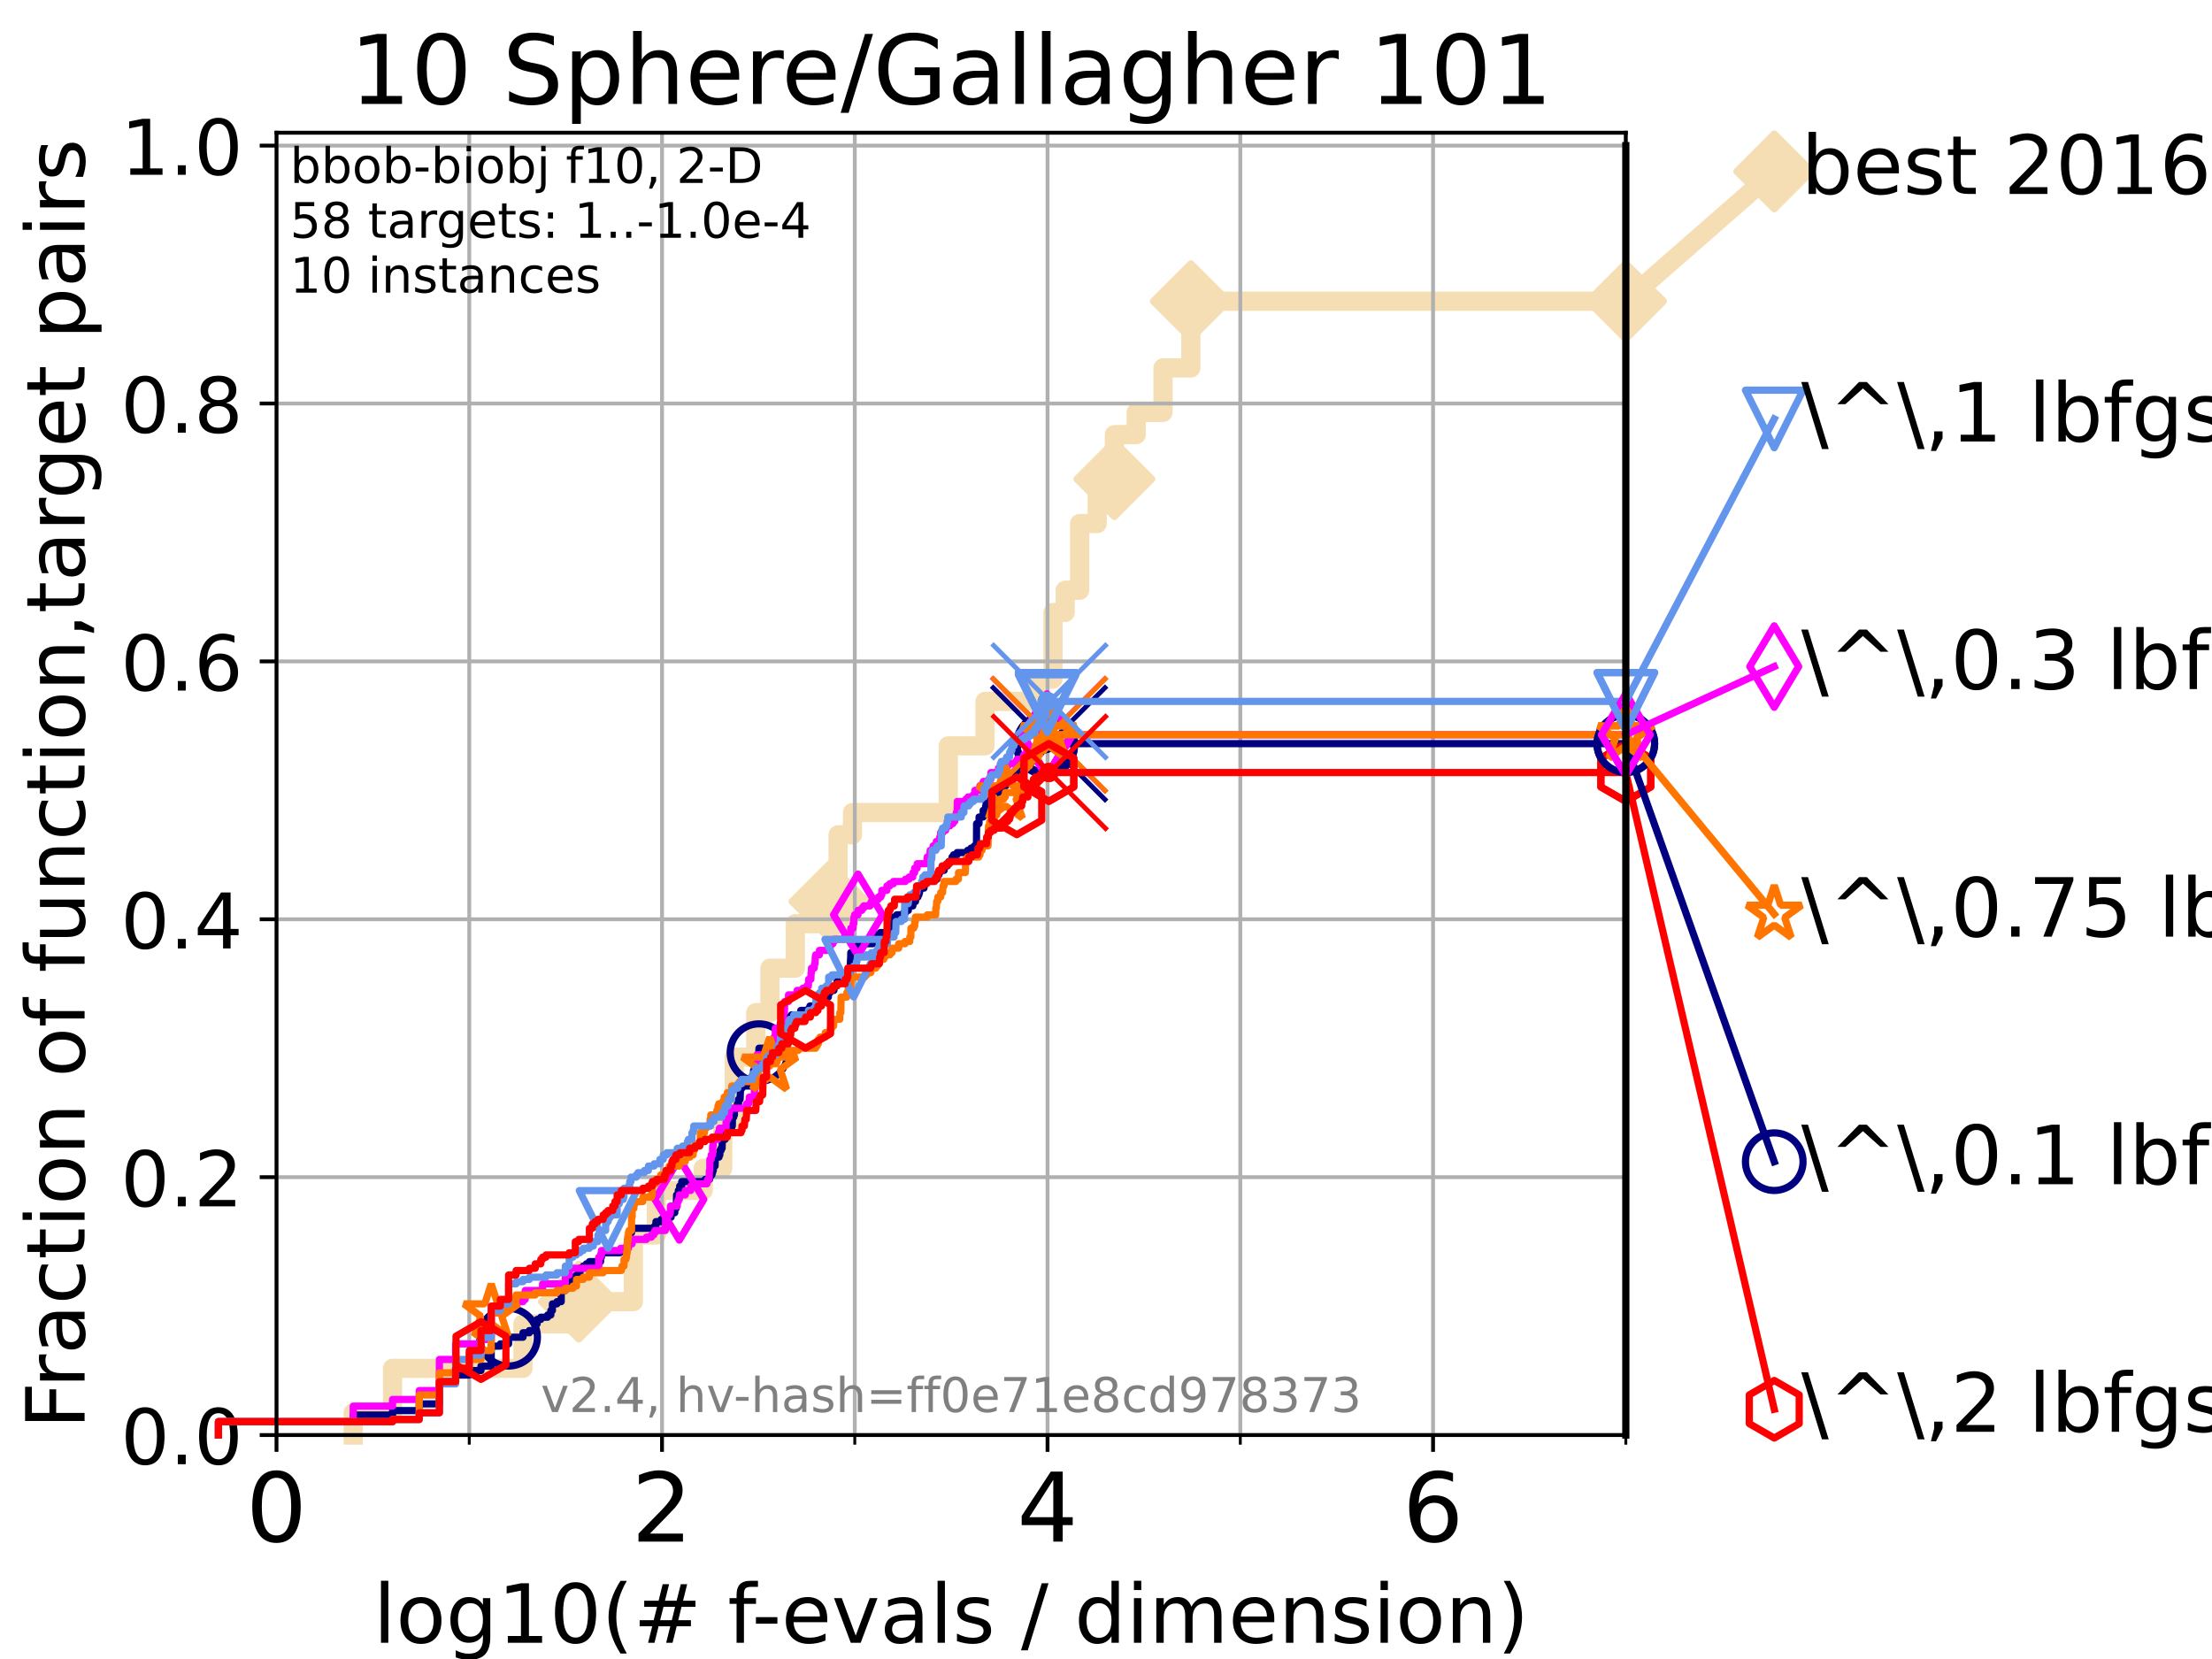 <?xml version="1.0" encoding="utf-8" standalone="no"?>
<!DOCTYPE svg PUBLIC "-//W3C//DTD SVG 1.1//EN"
  "http://www.w3.org/Graphics/SVG/1.1/DTD/svg11.dtd">
<!-- Created with matplotlib (https://matplotlib.org/) -->
<svg height="345.6pt" version="1.1" viewBox="0 0 460.8 345.6" width="460.8pt" xmlns="http://www.w3.org/2000/svg" xmlns:xlink="http://www.w3.org/1999/xlink">
 <defs>
  <style type="text/css">*{stroke-linecap:butt;stroke-linejoin:round;}</style>
 </defs>
 <g id="figure_1">
  <g id="patch_1">
   <path d="M 0 345.6 
L 460.8 345.6 
L 460.8 0 
L 0 0 
z
" style="fill:#ffffff;"/>
  </g>
  <g id="axes_1">
   <g id="patch_2">
    <path d="M 57.6 298.944 
L 338.688 298.944 
L 338.688 27.648 
L 57.6 27.648 
z
" style="fill:#ffffff;"/>
   </g>
   <g id="line2d_1">
    <path d="M 73.579 298.944 
L 73.579 294.313 
L 81.776 294.313 
L 81.776 285.05 
L 108.949 285.05 
L 108.949 275.788 
L 120.572 275.788 
L 120.572 271.157 
L 131.938 271.157 
L 131.938 257.263 
L 136.739 257.263 
L 136.739 248.001 
L 146.485 248.001 
L 146.485 243.37 
L 150.557 243.37 
L 150.557 234.107 
L 152.959 234.107 
L 152.959 220.214 
L 157.444 220.214 
L 157.444 210.951 
L 160.394 210.951 
L 160.394 201.689 
L 165.679 201.689 
L 165.679 192.426 
L 172.803 192.426 
L 172.803 187.795 
L 174.595 187.795 
L 174.595 173.901 
L 177.589 173.901 
L 177.589 169.27 
L 197.542 169.27 
L 197.542 155.377 
L 205.195 155.377 
L 205.195 146.114 
L 215.889 146.114 
L 215.889 141.483 
L 219.358 141.483 
L 219.358 127.589 
L 221.892 127.589 
L 221.892 122.958 
L 224.912 122.958 
L 224.912 109.065 
L 228.562 109.065 
L 228.562 99.802 
L 232.15 99.802 
L 232.15 90.54 
L 236.688 90.54 
L 236.688 85.909 
L 242.277 85.909 
L 242.277 76.646 
L 248.08 76.646 
L 248.08 62.753 
L 338.688 62.753 
" style="fill:none;stroke:#f5deb3;stroke-linecap:square;stroke-width:4;"/>
   </g>
   <g id="line2d_2">
    <defs>
     <path d="M 0 7.778 
L 7.778 0 
L 0 -7.778 
L -7.778 0 
z
" id="m1d059d7fcf" style="stroke:#f5deb3;stroke-linejoin:miter;stroke-width:1.5;"/>
    </defs>
    <g>
     <use style="fill:#f5deb3;stroke:#f5deb3;stroke-linejoin:miter;stroke-width:1.5;" x="120.572" xlink:href="#m1d059d7fcf" y="271.157"/>
     <use style="fill:#f5deb3;stroke:#f5deb3;stroke-linejoin:miter;stroke-width:1.5;" x="172.803" xlink:href="#m1d059d7fcf" y="187.795"/>
     <use style="fill:#f5deb3;stroke:#f5deb3;stroke-linejoin:miter;stroke-width:1.5;" x="232.15" xlink:href="#m1d059d7fcf" y="99.802"/>
     <use style="fill:#f5deb3;stroke:#f5deb3;stroke-linejoin:miter;stroke-width:1.5;" x="248.08" xlink:href="#m1d059d7fcf" y="62.753"/>
     <use style="fill:#f5deb3;stroke:#f5deb3;stroke-linejoin:miter;stroke-width:1.5;" x="338.688" xlink:href="#m1d059d7fcf" y="62.753"/>
    </g>
   </g>
   <g id="line2d_3">
    <path style="fill:none;stroke:#f5deb3;stroke-linecap:square;stroke-width:4;"/>
    <g/>
   </g>
   <g id="line2d_4">
    <path d="M 338.688 62.753 
L 369.608 35.706 
" style="fill:none;stroke:#f5deb3;stroke-linecap:square;stroke-width:4;"/>
    <g>
     <use style="fill:#f5deb3;stroke:#f5deb3;stroke-linejoin:miter;stroke-width:1.5;" x="338.688" xlink:href="#m1d059d7fcf" y="62.753"/>
     <use style="fill:#f5deb3;stroke:#f5deb3;stroke-linejoin:miter;stroke-width:1.5;" x="369.608" xlink:href="#m1d059d7fcf" y="35.706"/>
    </g>
   </g>
   <g id="matplotlib.axis_1">
    <g id="xtick_1">
     <g id="line2d_5">
      <path clip-path="url(#p0091ca957e)" d="M 57.6 298.944 
L 57.6 27.648 
" style="fill:none;stroke:#b0b0b0;stroke-linecap:square;stroke-width:0.8;"/>
     </g>
     <g id="line2d_6">
      <defs>
       <path d="M 0 0 
L 0 3.5 
" id="mfbe0beaf96" style="stroke:#000000;stroke-width:0.8;"/>
      </defs>
      <g>
       <use style="stroke:#000000;stroke-width:0.8;" x="57.6" xlink:href="#mfbe0beaf96" y="298.944"/>
      </g>
     </g>
     <g id="text_1">
      <!-- 0 -->
      <g transform="translate(51.237 321.141)scale(0.2 -0.2)">
       <defs>
        <path d="M 31.781 66.406 
Q 24.172 66.406 20.328 58.906 
Q 16.5 51.422 16.5 36.375 
Q 16.5 21.391 20.328 13.891 
Q 24.172 6.391 31.781 6.391 
Q 39.453 6.391 43.281 13.891 
Q 47.125 21.391 47.125 36.375 
Q 47.125 51.422 43.281 58.906 
Q 39.453 66.406 31.781 66.406 
z
M 31.781 74.219 
Q 44.047 74.219 50.516 64.516 
Q 56.984 54.828 56.984 36.375 
Q 56.984 17.969 50.516 8.266 
Q 44.047 -1.422 31.781 -1.422 
Q 19.531 -1.422 13.062 8.266 
Q 6.594 17.969 6.594 36.375 
Q 6.594 54.828 13.062 64.516 
Q 19.531 74.219 31.781 74.219 
z
" id="DejaVuSans-48"/>
       </defs>
       <use xlink:href="#DejaVuSans-48"/>
      </g>
     </g>
    </g>
    <g id="xtick_2">
     <g id="line2d_7">
      <path clip-path="url(#p0091ca957e)" d="M 137.911 298.944 
L 137.911 27.648 
" style="fill:none;stroke:#b0b0b0;stroke-linecap:square;stroke-width:0.8;"/>
     </g>
     <g id="line2d_8">
      <g>
       <use style="stroke:#000000;stroke-width:0.8;" x="137.911" xlink:href="#mfbe0beaf96" y="298.944"/>
      </g>
     </g>
     <g id="text_2">
      <!-- 2 -->
      <g transform="translate(131.548 321.141)scale(0.2 -0.2)">
       <defs>
        <path d="M 19.188 8.297 
L 53.609 8.297 
L 53.609 0 
L 7.328 0 
L 7.328 8.297 
Q 12.938 14.109 22.625 23.891 
Q 32.328 33.688 34.812 36.531 
Q 39.547 41.844 41.422 45.531 
Q 43.312 49.219 43.312 52.781 
Q 43.312 58.594 39.234 62.25 
Q 35.156 65.922 28.609 65.922 
Q 23.969 65.922 18.812 64.312 
Q 13.672 62.703 7.812 59.422 
L 7.812 69.391 
Q 13.766 71.781 18.938 73 
Q 24.125 74.219 28.422 74.219 
Q 39.75 74.219 46.484 68.547 
Q 53.219 62.891 53.219 53.422 
Q 53.219 48.922 51.531 44.891 
Q 49.859 40.875 45.406 35.406 
Q 44.188 33.984 37.641 27.219 
Q 31.109 20.453 19.188 8.297 
z
" id="DejaVuSans-50"/>
       </defs>
       <use xlink:href="#DejaVuSans-50"/>
      </g>
     </g>
    </g>
    <g id="xtick_3">
     <g id="line2d_9">
      <path clip-path="url(#p0091ca957e)" d="M 218.222 298.944 
L 218.222 27.648 
" style="fill:none;stroke:#b0b0b0;stroke-linecap:square;stroke-width:0.8;"/>
     </g>
     <g id="line2d_10">
      <g>
       <use style="stroke:#000000;stroke-width:0.8;" x="218.222" xlink:href="#mfbe0beaf96" y="298.944"/>
      </g>
     </g>
     <g id="text_3">
      <!-- 4 -->
      <g transform="translate(211.859 321.141)scale(0.2 -0.2)">
       <defs>
        <path d="M 37.797 64.312 
L 12.891 25.391 
L 37.797 25.391 
z
M 35.203 72.906 
L 47.609 72.906 
L 47.609 25.391 
L 58.016 25.391 
L 58.016 17.188 
L 47.609 17.188 
L 47.609 0 
L 37.797 0 
L 37.797 17.188 
L 4.891 17.188 
L 4.891 26.703 
z
" id="DejaVuSans-52"/>
       </defs>
       <use xlink:href="#DejaVuSans-52"/>
      </g>
     </g>
    </g>
    <g id="xtick_4">
     <g id="line2d_11">
      <path clip-path="url(#p0091ca957e)" d="M 298.533 298.944 
L 298.533 27.648 
" style="fill:none;stroke:#b0b0b0;stroke-linecap:square;stroke-width:0.8;"/>
     </g>
     <g id="line2d_12">
      <g>
       <use style="stroke:#000000;stroke-width:0.8;" x="298.533" xlink:href="#mfbe0beaf96" y="298.944"/>
      </g>
     </g>
     <g id="text_4">
      <!-- 6 -->
      <g transform="translate(292.17 321.141)scale(0.2 -0.2)">
       <defs>
        <path d="M 33.016 40.375 
Q 26.375 40.375 22.484 35.828 
Q 18.609 31.297 18.609 23.391 
Q 18.609 15.531 22.484 10.953 
Q 26.375 6.391 33.016 6.391 
Q 39.656 6.391 43.531 10.953 
Q 47.406 15.531 47.406 23.391 
Q 47.406 31.297 43.531 35.828 
Q 39.656 40.375 33.016 40.375 
z
M 52.594 71.297 
L 52.594 62.312 
Q 48.875 64.062 45.094 64.984 
Q 41.312 65.922 37.594 65.922 
Q 27.828 65.922 22.672 59.328 
Q 17.531 52.734 16.797 39.406 
Q 19.672 43.656 24.016 45.922 
Q 28.375 48.188 33.594 48.188 
Q 44.578 48.188 50.953 41.516 
Q 57.328 34.859 57.328 23.391 
Q 57.328 12.156 50.688 5.359 
Q 44.047 -1.422 33.016 -1.422 
Q 20.359 -1.422 13.672 8.266 
Q 6.984 17.969 6.984 36.375 
Q 6.984 53.656 15.188 63.938 
Q 23.391 74.219 37.203 74.219 
Q 40.922 74.219 44.703 73.484 
Q 48.484 72.75 52.594 71.297 
z
" id="DejaVuSans-54"/>
       </defs>
       <use xlink:href="#DejaVuSans-54"/>
      </g>
     </g>
    </g>
    <g id="xtick_5">
     <g id="line2d_13">
      <path clip-path="url(#p0091ca957e)" d="M 97.755 298.944 
L 97.755 27.648 
" style="fill:none;stroke:#b0b0b0;stroke-linecap:square;stroke-width:0.8;"/>
     </g>
     <g id="line2d_14">
      <defs>
       <path d="M 0 0 
L 0 2 
" id="m866fffb66b" style="stroke:#000000;stroke-width:0.6;"/>
      </defs>
      <g>
       <use style="stroke:#000000;stroke-width:0.6;" x="97.755" xlink:href="#m866fffb66b" y="298.944"/>
      </g>
     </g>
    </g>
    <g id="xtick_6">
     <g id="line2d_15">
      <path clip-path="url(#p0091ca957e)" d="M 178.066 298.944 
L 178.066 27.648 
" style="fill:none;stroke:#b0b0b0;stroke-linecap:square;stroke-width:0.8;"/>
     </g>
     <g id="line2d_16">
      <g>
       <use style="stroke:#000000;stroke-width:0.6;" x="178.066" xlink:href="#m866fffb66b" y="298.944"/>
      </g>
     </g>
    </g>
    <g id="xtick_7">
     <g id="line2d_17">
      <path clip-path="url(#p0091ca957e)" d="M 258.377 298.944 
L 258.377 27.648 
" style="fill:none;stroke:#b0b0b0;stroke-linecap:square;stroke-width:0.8;"/>
     </g>
     <g id="line2d_18">
      <g>
       <use style="stroke:#000000;stroke-width:0.6;" x="258.377" xlink:href="#m866fffb66b" y="298.944"/>
      </g>
     </g>
    </g>
    <g id="xtick_8">
     <g id="line2d_19">
      <path clip-path="url(#p0091ca957e)" d="M 338.688 298.944 
L 338.688 27.648 
" style="fill:none;stroke:#b0b0b0;stroke-linecap:square;stroke-width:0.8;"/>
     </g>
     <g id="line2d_20">
      <g>
       <use style="stroke:#000000;stroke-width:0.6;" x="338.688" xlink:href="#m866fffb66b" y="298.944"/>
      </g>
     </g>
    </g>
    <g id="text_5">
     <!-- log10(# f-evals / dimension) -->
     <g transform="translate(77.764 342.218)scale(0.17 -0.17)">
      <defs>
       <path d="M 9.422 75.984 
L 18.406 75.984 
L 18.406 0 
L 9.422 0 
z
" id="DejaVuSans-108"/>
       <path d="M 30.609 48.391 
Q 23.391 48.391 19.188 42.75 
Q 14.984 37.109 14.984 27.297 
Q 14.984 17.484 19.156 11.844 
Q 23.344 6.203 30.609 6.203 
Q 37.797 6.203 41.984 11.859 
Q 46.188 17.531 46.188 27.297 
Q 46.188 37.016 41.984 42.703 
Q 37.797 48.391 30.609 48.391 
z
M 30.609 56 
Q 42.328 56 49.016 48.375 
Q 55.719 40.766 55.719 27.297 
Q 55.719 13.875 49.016 6.219 
Q 42.328 -1.422 30.609 -1.422 
Q 18.844 -1.422 12.172 6.219 
Q 5.516 13.875 5.516 27.297 
Q 5.516 40.766 12.172 48.375 
Q 18.844 56 30.609 56 
z
" id="DejaVuSans-111"/>
       <path d="M 45.406 27.984 
Q 45.406 37.75 41.375 43.109 
Q 37.359 48.484 30.078 48.484 
Q 22.859 48.484 18.828 43.109 
Q 14.797 37.75 14.797 27.984 
Q 14.797 18.266 18.828 12.891 
Q 22.859 7.516 30.078 7.516 
Q 37.359 7.516 41.375 12.891 
Q 45.406 18.266 45.406 27.984 
z
M 54.391 6.781 
Q 54.391 -7.172 48.188 -13.984 
Q 42 -20.797 29.203 -20.797 
Q 24.469 -20.797 20.266 -20.094 
Q 16.062 -19.391 12.109 -17.922 
L 12.109 -9.188 
Q 16.062 -11.328 19.922 -12.344 
Q 23.781 -13.375 27.781 -13.375 
Q 36.625 -13.375 41.016 -8.766 
Q 45.406 -4.156 45.406 5.172 
L 45.406 9.625 
Q 42.625 4.781 38.281 2.391 
Q 33.938 0 27.875 0 
Q 17.828 0 11.672 7.656 
Q 5.516 15.328 5.516 27.984 
Q 5.516 40.672 11.672 48.328 
Q 17.828 56 27.875 56 
Q 33.938 56 38.281 53.609 
Q 42.625 51.219 45.406 46.391 
L 45.406 54.688 
L 54.391 54.688 
z
" id="DejaVuSans-103"/>
       <path d="M 12.406 8.297 
L 28.516 8.297 
L 28.516 63.922 
L 10.984 60.406 
L 10.984 69.391 
L 28.422 72.906 
L 38.281 72.906 
L 38.281 8.297 
L 54.391 8.297 
L 54.391 0 
L 12.406 0 
z
" id="DejaVuSans-49"/>
       <path d="M 31 75.875 
Q 24.469 64.656 21.281 53.656 
Q 18.109 42.672 18.109 31.391 
Q 18.109 20.125 21.312 9.062 
Q 24.516 -2 31 -13.188 
L 23.188 -13.188 
Q 15.875 -1.703 12.234 9.375 
Q 8.594 20.453 8.594 31.391 
Q 8.594 42.281 12.203 53.312 
Q 15.828 64.359 23.188 75.875 
z
" id="DejaVuSans-40"/>
       <path d="M 51.125 44 
L 36.922 44 
L 32.812 27.688 
L 47.125 27.688 
z
M 43.797 71.781 
L 38.719 51.516 
L 52.984 51.516 
L 58.109 71.781 
L 65.922 71.781 
L 60.891 51.516 
L 76.125 51.516 
L 76.125 44 
L 58.984 44 
L 54.984 27.688 
L 70.516 27.688 
L 70.516 20.219 
L 53.078 20.219 
L 48 0 
L 40.188 0 
L 45.219 20.219 
L 30.906 20.219 
L 25.875 0 
L 18.016 0 
L 23.094 20.219 
L 7.719 20.219 
L 7.719 27.688 
L 24.906 27.688 
L 29 44 
L 13.281 44 
L 13.281 51.516 
L 30.906 51.516 
L 35.891 71.781 
z
" id="DejaVuSans-35"/>
       <path id="DejaVuSans-32"/>
       <path d="M 37.109 75.984 
L 37.109 68.5 
L 28.516 68.5 
Q 23.688 68.5 21.797 66.547 
Q 19.922 64.594 19.922 59.516 
L 19.922 54.688 
L 34.719 54.688 
L 34.719 47.703 
L 19.922 47.703 
L 19.922 0 
L 10.891 0 
L 10.891 47.703 
L 2.297 47.703 
L 2.297 54.688 
L 10.891 54.688 
L 10.891 58.5 
Q 10.891 67.625 15.141 71.797 
Q 19.391 75.984 28.609 75.984 
z
" id="DejaVuSans-102"/>
       <path d="M 4.891 31.391 
L 31.203 31.391 
L 31.203 23.391 
L 4.891 23.391 
z
" id="DejaVuSans-45"/>
       <path d="M 56.203 29.594 
L 56.203 25.203 
L 14.891 25.203 
Q 15.484 15.922 20.484 11.062 
Q 25.484 6.203 34.422 6.203 
Q 39.594 6.203 44.453 7.469 
Q 49.312 8.734 54.109 11.281 
L 54.109 2.781 
Q 49.266 0.734 44.188 -0.344 
Q 39.109 -1.422 33.891 -1.422 
Q 20.797 -1.422 13.156 6.188 
Q 5.516 13.812 5.516 26.812 
Q 5.516 40.234 12.766 48.109 
Q 20.016 56 32.328 56 
Q 43.359 56 49.781 48.891 
Q 56.203 41.797 56.203 29.594 
z
M 47.219 32.234 
Q 47.125 39.594 43.094 43.984 
Q 39.062 48.391 32.422 48.391 
Q 24.906 48.391 20.391 44.141 
Q 15.875 39.891 15.188 32.172 
z
" id="DejaVuSans-101"/>
       <path d="M 2.984 54.688 
L 12.5 54.688 
L 29.594 8.797 
L 46.688 54.688 
L 56.203 54.688 
L 35.688 0 
L 23.484 0 
z
" id="DejaVuSans-118"/>
       <path d="M 34.281 27.484 
Q 23.391 27.484 19.188 25 
Q 14.984 22.516 14.984 16.5 
Q 14.984 11.719 18.141 8.906 
Q 21.297 6.109 26.703 6.109 
Q 34.188 6.109 38.703 11.406 
Q 43.219 16.703 43.219 25.484 
L 43.219 27.484 
z
M 52.203 31.203 
L 52.203 0 
L 43.219 0 
L 43.219 8.297 
Q 40.141 3.328 35.547 0.953 
Q 30.953 -1.422 24.312 -1.422 
Q 15.922 -1.422 10.953 3.297 
Q 6 8.016 6 15.922 
Q 6 25.141 12.172 29.828 
Q 18.359 34.516 30.609 34.516 
L 43.219 34.516 
L 43.219 35.406 
Q 43.219 41.609 39.141 45 
Q 35.062 48.391 27.688 48.391 
Q 23 48.391 18.547 47.266 
Q 14.109 46.141 10.016 43.891 
L 10.016 52.203 
Q 14.938 54.109 19.578 55.047 
Q 24.219 56 28.609 56 
Q 40.484 56 46.344 49.844 
Q 52.203 43.703 52.203 31.203 
z
" id="DejaVuSans-97"/>
       <path d="M 44.281 53.078 
L 44.281 44.578 
Q 40.484 46.531 36.375 47.5 
Q 32.281 48.484 27.875 48.484 
Q 21.188 48.484 17.844 46.438 
Q 14.5 44.391 14.5 40.281 
Q 14.5 37.156 16.891 35.375 
Q 19.281 33.594 26.516 31.984 
L 29.594 31.297 
Q 39.156 29.25 43.188 25.516 
Q 47.219 21.781 47.219 15.094 
Q 47.219 7.469 41.188 3.016 
Q 35.156 -1.422 24.609 -1.422 
Q 20.219 -1.422 15.453 -0.562 
Q 10.688 0.297 5.422 2 
L 5.422 11.281 
Q 10.406 8.688 15.234 7.391 
Q 20.062 6.109 24.812 6.109 
Q 31.156 6.109 34.562 8.281 
Q 37.984 10.453 37.984 14.406 
Q 37.984 18.062 35.516 20.016 
Q 33.062 21.969 24.703 23.781 
L 21.578 24.516 
Q 13.234 26.266 9.516 29.906 
Q 5.812 33.547 5.812 39.891 
Q 5.812 47.609 11.281 51.797 
Q 16.75 56 26.812 56 
Q 31.781 56 36.172 55.266 
Q 40.578 54.547 44.281 53.078 
z
" id="DejaVuSans-115"/>
       <path d="M 25.391 72.906 
L 33.688 72.906 
L 8.297 -9.281 
L 0 -9.281 
z
" id="DejaVuSans-47"/>
       <path d="M 45.406 46.391 
L 45.406 75.984 
L 54.391 75.984 
L 54.391 0 
L 45.406 0 
L 45.406 8.203 
Q 42.578 3.328 38.25 0.953 
Q 33.938 -1.422 27.875 -1.422 
Q 17.969 -1.422 11.734 6.484 
Q 5.516 14.406 5.516 27.297 
Q 5.516 40.188 11.734 48.094 
Q 17.969 56 27.875 56 
Q 33.938 56 38.25 53.625 
Q 42.578 51.266 45.406 46.391 
z
M 14.797 27.297 
Q 14.797 17.391 18.875 11.75 
Q 22.953 6.109 30.078 6.109 
Q 37.203 6.109 41.297 11.75 
Q 45.406 17.391 45.406 27.297 
Q 45.406 37.203 41.297 42.844 
Q 37.203 48.484 30.078 48.484 
Q 22.953 48.484 18.875 42.844 
Q 14.797 37.203 14.797 27.297 
z
" id="DejaVuSans-100"/>
       <path d="M 9.422 54.688 
L 18.406 54.688 
L 18.406 0 
L 9.422 0 
z
M 9.422 75.984 
L 18.406 75.984 
L 18.406 64.594 
L 9.422 64.594 
z
" id="DejaVuSans-105"/>
       <path d="M 52 44.188 
Q 55.375 50.25 60.062 53.125 
Q 64.75 56 71.094 56 
Q 79.641 56 84.281 50.016 
Q 88.922 44.047 88.922 33.016 
L 88.922 0 
L 79.891 0 
L 79.891 32.719 
Q 79.891 40.578 77.094 44.375 
Q 74.312 48.188 68.609 48.188 
Q 61.625 48.188 57.562 43.547 
Q 53.516 38.922 53.516 30.906 
L 53.516 0 
L 44.484 0 
L 44.484 32.719 
Q 44.484 40.625 41.703 44.406 
Q 38.922 48.188 33.109 48.188 
Q 26.219 48.188 22.156 43.531 
Q 18.109 38.875 18.109 30.906 
L 18.109 0 
L 9.078 0 
L 9.078 54.688 
L 18.109 54.688 
L 18.109 46.188 
Q 21.188 51.219 25.484 53.609 
Q 29.781 56 35.688 56 
Q 41.656 56 45.828 52.969 
Q 50 49.953 52 44.188 
z
" id="DejaVuSans-109"/>
       <path d="M 54.891 33.016 
L 54.891 0 
L 45.906 0 
L 45.906 32.719 
Q 45.906 40.484 42.875 44.328 
Q 39.844 48.188 33.797 48.188 
Q 26.516 48.188 22.312 43.547 
Q 18.109 38.922 18.109 30.906 
L 18.109 0 
L 9.078 0 
L 9.078 54.688 
L 18.109 54.688 
L 18.109 46.188 
Q 21.344 51.125 25.703 53.562 
Q 30.078 56 35.797 56 
Q 45.219 56 50.047 50.172 
Q 54.891 44.344 54.891 33.016 
z
" id="DejaVuSans-110"/>
       <path d="M 8.016 75.875 
L 15.828 75.875 
Q 23.141 64.359 26.781 53.312 
Q 30.422 42.281 30.422 31.391 
Q 30.422 20.453 26.781 9.375 
Q 23.141 -1.703 15.828 -13.188 
L 8.016 -13.188 
Q 14.5 -2 17.703 9.062 
Q 20.906 20.125 20.906 31.391 
Q 20.906 42.672 17.703 53.656 
Q 14.5 64.656 8.016 75.875 
z
" id="DejaVuSans-41"/>
      </defs>
      <use xlink:href="#DejaVuSans-108"/>
      <use x="27.783" xlink:href="#DejaVuSans-111"/>
      <use x="88.965" xlink:href="#DejaVuSans-103"/>
      <use x="152.441" xlink:href="#DejaVuSans-49"/>
      <use x="216.064" xlink:href="#DejaVuSans-48"/>
      <use x="279.688" xlink:href="#DejaVuSans-40"/>
      <use x="318.701" xlink:href="#DejaVuSans-35"/>
      <use x="402.49" xlink:href="#DejaVuSans-32"/>
      <use x="434.277" xlink:href="#DejaVuSans-102"/>
      <use x="463.982" xlink:href="#DejaVuSans-45"/>
      <use x="500.066" xlink:href="#DejaVuSans-101"/>
      <use x="561.59" xlink:href="#DejaVuSans-118"/>
      <use x="620.77" xlink:href="#DejaVuSans-97"/>
      <use x="682.049" xlink:href="#DejaVuSans-108"/>
      <use x="709.832" xlink:href="#DejaVuSans-115"/>
      <use x="761.932" xlink:href="#DejaVuSans-32"/>
      <use x="793.719" xlink:href="#DejaVuSans-47"/>
      <use x="827.41" xlink:href="#DejaVuSans-32"/>
      <use x="859.197" xlink:href="#DejaVuSans-100"/>
      <use x="922.674" xlink:href="#DejaVuSans-105"/>
      <use x="950.457" xlink:href="#DejaVuSans-109"/>
      <use x="1047.869" xlink:href="#DejaVuSans-101"/>
      <use x="1109.393" xlink:href="#DejaVuSans-110"/>
      <use x="1172.771" xlink:href="#DejaVuSans-115"/>
      <use x="1224.871" xlink:href="#DejaVuSans-105"/>
      <use x="1252.654" xlink:href="#DejaVuSans-111"/>
      <use x="1313.836" xlink:href="#DejaVuSans-110"/>
      <use x="1377.215" xlink:href="#DejaVuSans-41"/>
     </g>
    </g>
   </g>
   <g id="matplotlib.axis_2">
    <g id="ytick_1">
     <g id="line2d_21">
      <path clip-path="url(#p0091ca957e)" d="M 57.6 298.944 
L 338.688 298.944 
" style="fill:none;stroke:#b0b0b0;stroke-linecap:square;stroke-width:0.8;"/>
     </g>
     <g id="line2d_22">
      <defs>
       <path d="M 0 0 
L -3.5 0 
" id="ma77c37d90d" style="stroke:#000000;stroke-width:0.8;"/>
      </defs>
      <g>
       <use style="stroke:#000000;stroke-width:0.8;" x="57.6" xlink:href="#ma77c37d90d" y="298.944"/>
      </g>
     </g>
     <g id="text_6">
      <!-- 0.0 -->
      <g transform="translate(25.155 305.023)scale(0.16 -0.16)">
       <defs>
        <path d="M 10.688 12.406 
L 21 12.406 
L 21 0 
L 10.688 0 
z
" id="DejaVuSans-46"/>
       </defs>
       <use xlink:href="#DejaVuSans-48"/>
       <use x="63.623" xlink:href="#DejaVuSans-46"/>
       <use x="95.41" xlink:href="#DejaVuSans-48"/>
      </g>
     </g>
    </g>
    <g id="ytick_2">
     <g id="line2d_23">
      <path clip-path="url(#p0091ca957e)" d="M 57.6 245.222 
L 338.688 245.222 
" style="fill:none;stroke:#b0b0b0;stroke-linecap:square;stroke-width:0.8;"/>
     </g>
     <g id="line2d_24">
      <g>
       <use style="stroke:#000000;stroke-width:0.8;" x="57.6" xlink:href="#ma77c37d90d" y="245.222"/>
      </g>
     </g>
     <g id="text_7">
      <!-- 0.2 -->
      <g transform="translate(25.155 251.301)scale(0.16 -0.16)">
       <use xlink:href="#DejaVuSans-48"/>
       <use x="63.623" xlink:href="#DejaVuSans-46"/>
       <use x="95.41" xlink:href="#DejaVuSans-50"/>
      </g>
     </g>
    </g>
    <g id="ytick_3">
     <g id="line2d_25">
      <path clip-path="url(#p0091ca957e)" d="M 57.6 191.5 
L 338.688 191.5 
" style="fill:none;stroke:#b0b0b0;stroke-linecap:square;stroke-width:0.8;"/>
     </g>
     <g id="line2d_26">
      <g>
       <use style="stroke:#000000;stroke-width:0.8;" x="57.6" xlink:href="#ma77c37d90d" y="191.5"/>
      </g>
     </g>
     <g id="text_8">
      <!-- 0.4 -->
      <g transform="translate(25.155 197.579)scale(0.16 -0.16)">
       <use xlink:href="#DejaVuSans-48"/>
       <use x="63.623" xlink:href="#DejaVuSans-46"/>
       <use x="95.41" xlink:href="#DejaVuSans-52"/>
      </g>
     </g>
    </g>
    <g id="ytick_4">
     <g id="line2d_27">
      <path clip-path="url(#p0091ca957e)" d="M 57.6 137.778 
L 338.688 137.778 
" style="fill:none;stroke:#b0b0b0;stroke-linecap:square;stroke-width:0.8;"/>
     </g>
     <g id="line2d_28">
      <g>
       <use style="stroke:#000000;stroke-width:0.8;" x="57.6" xlink:href="#ma77c37d90d" y="137.778"/>
      </g>
     </g>
     <g id="text_9">
      <!-- 0.6 -->
      <g transform="translate(25.155 143.857)scale(0.16 -0.16)">
       <use xlink:href="#DejaVuSans-48"/>
       <use x="63.623" xlink:href="#DejaVuSans-46"/>
       <use x="95.41" xlink:href="#DejaVuSans-54"/>
      </g>
     </g>
    </g>
    <g id="ytick_5">
     <g id="line2d_29">
      <path clip-path="url(#p0091ca957e)" d="M 57.6 84.056 
L 338.688 84.056 
" style="fill:none;stroke:#b0b0b0;stroke-linecap:square;stroke-width:0.8;"/>
     </g>
     <g id="line2d_30">
      <g>
       <use style="stroke:#000000;stroke-width:0.8;" x="57.6" xlink:href="#ma77c37d90d" y="84.056"/>
      </g>
     </g>
     <g id="text_10">
      <!-- 0.8 -->
      <g transform="translate(25.155 90.135)scale(0.16 -0.16)">
       <defs>
        <path d="M 31.781 34.625 
Q 24.75 34.625 20.719 30.859 
Q 16.703 27.094 16.703 20.516 
Q 16.703 13.922 20.719 10.156 
Q 24.75 6.391 31.781 6.391 
Q 38.812 6.391 42.859 10.172 
Q 46.922 13.969 46.922 20.516 
Q 46.922 27.094 42.891 30.859 
Q 38.875 34.625 31.781 34.625 
z
M 21.922 38.812 
Q 15.578 40.375 12.031 44.719 
Q 8.5 49.078 8.5 55.328 
Q 8.5 64.062 14.719 69.141 
Q 20.953 74.219 31.781 74.219 
Q 42.672 74.219 48.875 69.141 
Q 55.078 64.062 55.078 55.328 
Q 55.078 49.078 51.531 44.719 
Q 48 40.375 41.703 38.812 
Q 48.828 37.156 52.797 32.312 
Q 56.781 27.484 56.781 20.516 
Q 56.781 9.906 50.312 4.234 
Q 43.844 -1.422 31.781 -1.422 
Q 19.734 -1.422 13.25 4.234 
Q 6.781 9.906 6.781 20.516 
Q 6.781 27.484 10.781 32.312 
Q 14.797 37.156 21.922 38.812 
z
M 18.312 54.391 
Q 18.312 48.734 21.844 45.562 
Q 25.391 42.391 31.781 42.391 
Q 38.141 42.391 41.719 45.562 
Q 45.312 48.734 45.312 54.391 
Q 45.312 60.062 41.719 63.234 
Q 38.141 66.406 31.781 66.406 
Q 25.391 66.406 21.844 63.234 
Q 18.312 60.062 18.312 54.391 
z
" id="DejaVuSans-56"/>
       </defs>
       <use xlink:href="#DejaVuSans-48"/>
       <use x="63.623" xlink:href="#DejaVuSans-46"/>
       <use x="95.41" xlink:href="#DejaVuSans-56"/>
      </g>
     </g>
    </g>
    <g id="ytick_6">
     <g id="line2d_31">
      <path clip-path="url(#p0091ca957e)" d="M 57.6 30.334 
L 338.688 30.334 
" style="fill:none;stroke:#b0b0b0;stroke-linecap:square;stroke-width:0.8;"/>
     </g>
     <g id="line2d_32">
      <g>
       <use style="stroke:#000000;stroke-width:0.8;" x="57.6" xlink:href="#ma77c37d90d" y="30.334"/>
      </g>
     </g>
     <g id="text_11">
      <!-- 1.0 -->
      <g transform="translate(25.155 36.413)scale(0.16 -0.16)">
       <use xlink:href="#DejaVuSans-49"/>
       <use x="63.623" xlink:href="#DejaVuSans-46"/>
       <use x="95.41" xlink:href="#DejaVuSans-48"/>
      </g>
     </g>
    </g>
    <g id="text_12">
     <!-- Fraction of function,target pairs -->
     <g transform="translate(17.62 297.681)rotate(-90)scale(0.17 -0.17)">
      <defs>
       <path d="M 9.812 72.906 
L 51.703 72.906 
L 51.703 64.594 
L 19.672 64.594 
L 19.672 43.109 
L 48.578 43.109 
L 48.578 34.812 
L 19.672 34.812 
L 19.672 0 
L 9.812 0 
z
" id="DejaVuSans-70"/>
       <path d="M 41.109 46.297 
Q 39.594 47.172 37.812 47.578 
Q 36.031 48 33.891 48 
Q 26.266 48 22.188 43.047 
Q 18.109 38.094 18.109 28.812 
L 18.109 0 
L 9.078 0 
L 9.078 54.688 
L 18.109 54.688 
L 18.109 46.188 
Q 20.953 51.172 25.484 53.578 
Q 30.031 56 36.531 56 
Q 37.453 56 38.578 55.875 
Q 39.703 55.766 41.062 55.516 
z
" id="DejaVuSans-114"/>
       <path d="M 48.781 52.594 
L 48.781 44.188 
Q 44.969 46.297 41.141 47.344 
Q 37.312 48.391 33.406 48.391 
Q 24.656 48.391 19.812 42.844 
Q 14.984 37.312 14.984 27.297 
Q 14.984 17.281 19.812 11.734 
Q 24.656 6.203 33.406 6.203 
Q 37.312 6.203 41.141 7.25 
Q 44.969 8.297 48.781 10.406 
L 48.781 2.094 
Q 45.016 0.344 40.984 -0.531 
Q 36.969 -1.422 32.422 -1.422 
Q 20.062 -1.422 12.781 6.344 
Q 5.516 14.109 5.516 27.297 
Q 5.516 40.672 12.859 48.328 
Q 20.219 56 33.016 56 
Q 37.156 56 41.109 55.141 
Q 45.062 54.297 48.781 52.594 
z
" id="DejaVuSans-99"/>
       <path d="M 18.312 70.219 
L 18.312 54.688 
L 36.812 54.688 
L 36.812 47.703 
L 18.312 47.703 
L 18.312 18.016 
Q 18.312 11.328 20.141 9.422 
Q 21.969 7.516 27.594 7.516 
L 36.812 7.516 
L 36.812 0 
L 27.594 0 
Q 17.188 0 13.234 3.875 
Q 9.281 7.766 9.281 18.016 
L 9.281 47.703 
L 2.688 47.703 
L 2.688 54.688 
L 9.281 54.688 
L 9.281 70.219 
z
" id="DejaVuSans-116"/>
       <path d="M 8.5 21.578 
L 8.5 54.688 
L 17.484 54.688 
L 17.484 21.922 
Q 17.484 14.156 20.5 10.266 
Q 23.531 6.391 29.594 6.391 
Q 36.859 6.391 41.078 11.031 
Q 45.312 15.672 45.312 23.688 
L 45.312 54.688 
L 54.297 54.688 
L 54.297 0 
L 45.312 0 
L 45.312 8.406 
Q 42.047 3.422 37.719 1 
Q 33.406 -1.422 27.688 -1.422 
Q 18.266 -1.422 13.375 4.438 
Q 8.5 10.297 8.5 21.578 
z
M 31.109 56 
z
" id="DejaVuSans-117"/>
       <path d="M 11.719 12.406 
L 22.016 12.406 
L 22.016 4 
L 14.016 -11.625 
L 7.719 -11.625 
L 11.719 4 
z
" id="DejaVuSans-44"/>
       <path d="M 18.109 8.203 
L 18.109 -20.797 
L 9.078 -20.797 
L 9.078 54.688 
L 18.109 54.688 
L 18.109 46.391 
Q 20.953 51.266 25.266 53.625 
Q 29.594 56 35.594 56 
Q 45.562 56 51.781 48.094 
Q 58.016 40.188 58.016 27.297 
Q 58.016 14.406 51.781 6.484 
Q 45.562 -1.422 35.594 -1.422 
Q 29.594 -1.422 25.266 0.953 
Q 20.953 3.328 18.109 8.203 
z
M 48.688 27.297 
Q 48.688 37.203 44.609 42.844 
Q 40.531 48.484 33.406 48.484 
Q 26.266 48.484 22.188 42.844 
Q 18.109 37.203 18.109 27.297 
Q 18.109 17.391 22.188 11.75 
Q 26.266 6.109 33.406 6.109 
Q 40.531 6.109 44.609 11.75 
Q 48.688 17.391 48.688 27.297 
z
" id="DejaVuSans-112"/>
      </defs>
      <use xlink:href="#DejaVuSans-70"/>
      <use x="50.27" xlink:href="#DejaVuSans-114"/>
      <use x="91.383" xlink:href="#DejaVuSans-97"/>
      <use x="152.662" xlink:href="#DejaVuSans-99"/>
      <use x="207.643" xlink:href="#DejaVuSans-116"/>
      <use x="246.852" xlink:href="#DejaVuSans-105"/>
      <use x="274.635" xlink:href="#DejaVuSans-111"/>
      <use x="335.816" xlink:href="#DejaVuSans-110"/>
      <use x="399.195" xlink:href="#DejaVuSans-32"/>
      <use x="430.982" xlink:href="#DejaVuSans-111"/>
      <use x="492.164" xlink:href="#DejaVuSans-102"/>
      <use x="527.369" xlink:href="#DejaVuSans-32"/>
      <use x="559.156" xlink:href="#DejaVuSans-102"/>
      <use x="594.361" xlink:href="#DejaVuSans-117"/>
      <use x="657.74" xlink:href="#DejaVuSans-110"/>
      <use x="721.119" xlink:href="#DejaVuSans-99"/>
      <use x="776.1" xlink:href="#DejaVuSans-116"/>
      <use x="815.309" xlink:href="#DejaVuSans-105"/>
      <use x="843.092" xlink:href="#DejaVuSans-111"/>
      <use x="904.273" xlink:href="#DejaVuSans-110"/>
      <use x="967.652" xlink:href="#DejaVuSans-44"/>
      <use x="999.439" xlink:href="#DejaVuSans-116"/>
      <use x="1038.648" xlink:href="#DejaVuSans-97"/>
      <use x="1099.928" xlink:href="#DejaVuSans-114"/>
      <use x="1139.291" xlink:href="#DejaVuSans-103"/>
      <use x="1202.768" xlink:href="#DejaVuSans-101"/>
      <use x="1264.291" xlink:href="#DejaVuSans-116"/>
      <use x="1303.5" xlink:href="#DejaVuSans-32"/>
      <use x="1335.287" xlink:href="#DejaVuSans-112"/>
      <use x="1398.764" xlink:href="#DejaVuSans-97"/>
      <use x="1460.043" xlink:href="#DejaVuSans-105"/>
      <use x="1487.826" xlink:href="#DejaVuSans-114"/>
      <use x="1528.939" xlink:href="#DejaVuSans-115"/>
     </g>
    </g>
   </g>
   <g id="line2d_33">
    <defs>
     <path d="M 0 1.5 
C 0.398 1.5 0.779 1.342 1.061 1.061 
C 1.342 0.779 1.5 0.398 1.5 0 
C 1.5 -0.398 1.342 -0.779 1.061 -1.061 
C 0.779 -1.342 0.398 -1.5 0 -1.5 
C -0.398 -1.5 -0.779 -1.342 -1.061 -1.061 
C -1.342 -0.779 -1.5 -0.398 -1.5 0 
C -1.5 0.398 -1.342 0.779 -1.061 1.061 
C -0.779 1.342 -0.398 1.5 0 1.5 
z
" id="m564ab38a29" style="stroke:#f5deb3;"/>
    </defs>
    <g>
     <use style="fill:#f5deb3;stroke:#f5deb3;" x="248.08" xlink:href="#m564ab38a29" y="62.753"/>
     <use style="fill:#f5deb3;stroke:#f5deb3;" x="248.08" xlink:href="#m564ab38a29" y="62.753"/>
    </g>
   </g>
   <g id="line2d_34">
    <defs>
     <path d="M 0 1.5 
C 0.398 1.5 0.779 1.342 1.061 1.061 
C 1.342 0.779 1.5 0.398 1.5 0 
C 1.5 -0.398 1.342 -0.779 1.061 -1.061 
C 0.779 -1.342 0.398 -1.5 0 -1.5 
C -0.398 -1.5 -0.779 -1.342 -1.061 -1.061 
C -1.342 -0.779 -1.5 -0.398 -1.5 0 
C -1.5 0.398 -1.342 0.779 -1.061 1.061 
C -0.779 1.342 -0.398 1.5 0 1.5 
z
" id="m0bc16b342f" style="stroke:#000080;"/>
    </defs>
    <g>
     <use style="fill:#000080;stroke:#000080;" x="217.829" xlink:href="#m0bc16b342f" y="154.914"/>
     <use style="fill:#000080;stroke:#000080;" x="217.829" xlink:href="#m0bc16b342f" y="154.914"/>
    </g>
   </g>
   <g id="line2d_35">
    <path d="M 45.512 298.944 
L 45.512 296.165 
L 73.579 296.165 
L 73.579 294.776 
L 81.776 294.776 
L 81.776 293.85 
L 87.33 293.85 
L 87.33 292.46 
L 91.535 292.46 
L 91.535 287.829 
L 94.921 287.829 
L 94.921 286.44 
L 97.755 286.44 
L 97.755 285.514 
L 100.193 285.514 
L 100.193 284.587 
L 102.331 284.587 
L 102.331 280.419 
L 104.235 280.419 
L 104.235 279.956 
L 105.952 279.956 
L 105.952 278.567 
L 108.949 278.567 
L 108.949 277.64 
L 110.274 277.64 
L 110.274 277.177 
L 111.506 277.177 
L 111.506 275.788 
L 111.897 275.788 
L 111.897 274.862 
L 112.656 274.862 
L 112.656 274.399 
L 114.08 274.399 
L 114.08 273.935 
L 114.751 273.935 
L 114.751 273.009 
L 115.077 273.009 
L 115.077 271.62 
L 116.02 271.62 
L 116.02 271.157 
L 116.914 271.157 
L 116.914 268.841 
L 117.765 268.841 
L 117.765 267.915 
L 118.31 267.915 
L 118.31 266.989 
L 118.577 266.989 
L 118.577 266.526 
L 119.352 266.526 
L 119.352 266.062 
L 120.094 266.062 
L 120.094 265.599 
L 120.806 265.599 
L 120.806 264.21 
L 121.49 264.21 
L 121.49 263.747 
L 122.148 263.747 
L 122.148 263.284 
L 122.782 263.284 
L 122.782 262.821 
L 125.111 262.821 
L 125.111 261.894 
L 125.292 261.894 
L 125.292 260.968 
L 129.147 260.968 
L 129.147 260.505 
L 130.532 260.505 
L 130.532 259.579 
L 130.796 259.579 
L 130.796 258.189 
L 131.185 258.189 
L 131.185 256.8 
L 131.566 256.8 
L 131.566 255.874 
L 136.362 255.874 
L 136.362 255.411 
L 136.645 255.411 
L 136.645 254.484 
L 137.736 254.484 
L 137.736 254.021 
L 139.253 254.021 
L 139.253 253.558 
L 139.809 253.558 
L 139.809 252.632 
L 140.574 252.632 
L 140.574 251.706 
L 140.871 251.706 
L 140.944 248.927 
L 141.307 248.927 
L 141.307 248.001 
L 141.592 248.001 
L 141.592 247.075 
L 142.01 247.075 
L 142.01 246.148 
L 146.906 246.148 
L 146.906 245.685 
L 147.819 245.685 
L 147.819 245.222 
L 147.967 245.222 
L 147.967 244.759 
L 148.306 244.759 
L 148.306 244.296 
L 148.45 244.296 
L 148.45 243.833 
L 148.592 243.833 
L 148.592 242.906 
L 148.966 242.906 
L 149.012 241.054 
L 149.779 241.054 
L 149.779 240.591 
L 149.955 240.591 
L 149.955 239.665 
L 150.215 239.665 
L 150.215 239.201 
L 150.429 239.201 
L 150.472 237.349 
L 151.056 237.349 
L 151.056 236.886 
L 151.301 236.886 
L 151.301 235.033 
L 152.398 235.033 
L 152.398 234.57 
L 152.55 234.57 
L 152.587 232.718 
L 152.848 232.718 
L 152.848 232.255 
L 152.996 232.255 
L 152.996 230.865 
L 153.609 230.865 
L 153.609 229.939 
L 153.855 229.939 
L 153.855 229.013 
L 154.167 229.013 
L 154.27 226.697 
L 154.574 226.697 
L 154.574 226.234 
L 156.509 226.234 
L 156.509 225.308 
L 156.688 225.308 
L 156.777 223.918 
L 156.982 223.918 
L 156.982 222.992 
L 157.157 222.992 
L 157.243 221.603 
L 157.782 221.603 
L 157.865 220.214 
L 158.031 220.214 
L 158.113 218.361 
L 160.466 218.361 
L 160.466 217.898 
L 161.69 217.898 
L 161.69 216.972 
L 161.845 216.972 
L 161.845 216.509 
L 162.368 216.509 
L 162.368 215.582 
L 162.56 215.582 
L 162.56 214.656 
L 163 214.656 
L 163.082 213.267 
L 163.61 213.267 
L 163.61 212.804 
L 163.769 212.804 
L 163.769 212.34 
L 164.218 212.34 
L 164.218 211.877 
L 164.899 211.877 
L 164.899 211.414 
L 166.746 211.414 
L 166.813 210.488 
L 168.506 210.488 
L 168.506 210.025 
L 168.731 210.025 
L 168.731 209.562 
L 170.78 209.562 
L 170.78 209.099 
L 171.095 209.099 
L 171.095 208.172 
L 172.02 208.172 
L 172.02 207.709 
L 172.566 207.709 
L 172.566 206.783 
L 172.921 206.783 
L 172.921 206.32 
L 173.722 206.32 
L 173.722 205.394 
L 174.316 205.394 
L 174.424 204.004 
L 175.867 204.004 
L 175.867 203.541 
L 176.763 203.541 
L 176.763 203.078 
L 177.071 203.078 
L 177.181 199.836 
L 177.208 199.836 
L 177.236 198.447 
L 177.812 198.447 
L 177.812 197.984 
L 178.471 197.984 
L 178.471 197.057 
L 179.017 197.057 
L 179.017 196.594 
L 181.804 196.594 
L 181.804 195.668 
L 182.276 195.668 
L 182.276 195.205 
L 182.439 195.205 
L 182.439 194.742 
L 183.39 194.742 
L 183.39 194.279 
L 184.95 194.279 
L 184.95 193.353 
L 185.771 193.353 
L 185.838 191.037 
L 186.821 191.037 
L 186.821 190.574 
L 188.254 190.574 
L 188.254 190.111 
L 188.662 190.111 
L 188.662 189.648 
L 189.228 189.648 
L 189.228 188.721 
L 190.163 188.721 
L 190.163 188.258 
L 190.289 188.258 
L 190.289 187.795 
L 190.72 187.795 
L 190.72 186.869 
L 191.216 186.869 
L 191.216 186.406 
L 191.432 186.406 
L 191.432 185.943 
L 191.565 185.943 
L 191.565 185.016 
L 192.489 185.016 
L 192.584 183.627 
L 192.735 183.627 
L 192.735 183.164 
L 195.167 183.164 
L 195.167 182.238 
L 195.603 182.238 
L 195.603 181.775 
L 195.806 181.775 
L 195.806 181.311 
L 196.685 181.311 
L 196.685 180.385 
L 197.356 180.385 
L 197.356 179.922 
L 197.673 179.922 
L 197.673 179.459 
L 198.326 179.459 
L 198.326 178.533 
L 198.651 178.533 
L 198.651 178.07 
L 199.385 178.07 
L 199.385 177.606 
L 201.569 177.606 
L 201.569 177.143 
L 202.268 177.143 
L 202.268 176.68 
L 202.976 176.68 
L 202.976 176.217 
L 203.416 176.217 
L 203.441 171.586 
L 203.936 171.586 
L 203.96 170.196 
L 204.806 170.196 
L 204.817 168.807 
L 205.298 168.807 
L 205.331 167.881 
L 205.435 167.881 
L 205.435 166.955 
L 206.135 166.955 
L 206.135 166.492 
L 206.338 166.492 
L 206.338 166.028 
L 206.913 166.028 
L 206.92 164.176 
L 209.11 164.176 
L 209.11 163.713 
L 209.507 163.713 
L 209.507 163.25 
L 210.48 163.25 
L 210.48 162.787 
L 210.879 162.787 
L 210.96 161.86 
L 211.141 161.86 
L 211.141 161.397 
L 212.357 161.397 
L 212.357 160.934 
L 212.67 160.934 
L 212.67 160.008 
L 212.993 160.008 
L 213.004 159.082 
L 213.694 159.082 
L 213.694 158.618 
L 215.199 158.618 
L 215.222 157.692 
L 215.388 157.692 
L 215.388 157.229 
L 216.235 157.229 
L 216.235 156.766 
L 216.902 156.766 
L 216.902 156.303 
L 217.027 156.303 
L 217.027 155.377 
L 217.829 155.377 
L 217.829 154.914 
L 338.688 154.914 
L 338.688 154.914 
" style="fill:none;stroke:#000080;stroke-linecap:square;stroke-width:1.5;"/>
   </g>
   <g id="line2d_36">
    <defs>
     <path d="M 0 6 
C 1.591 6 3.117 5.368 4.243 4.243 
C 5.368 3.117 6 1.591 6 0 
C 6 -1.591 5.368 -3.117 4.243 -4.243 
C 3.117 -5.368 1.591 -6 0 -6 
C -1.591 -6 -3.117 -5.368 -4.243 -4.243 
C -5.368 -3.117 -6 -1.591 -6 0 
C -6 1.591 -5.368 3.117 -4.243 4.243 
C -3.117 5.368 -1.591 6 0 6 
z
" id="m062b41069b" style="stroke:#000080;stroke-width:1.5;"/>
    </defs>
    <g>
     <use style="fill-opacity:0;stroke:#000080;stroke-width:1.5;" x="105.952" xlink:href="#m062b41069b" y="278.567"/>
     <use style="fill-opacity:0;stroke:#000080;stroke-width:1.5;" x="158.113" xlink:href="#m062b41069b" y="219.287"/>
     <use style="fill-opacity:0;stroke:#000080;stroke-width:1.5;" x="217.829" xlink:href="#m062b41069b" y="155.377"/>
     <use style="fill-opacity:0;stroke:#000080;stroke-width:1.5;" x="217.829" xlink:href="#m062b41069b" y="154.914"/>
     <use style="fill-opacity:0;stroke:#000080;stroke-width:1.5;" x="217.829" xlink:href="#m062b41069b" y="154.914"/>
     <use style="fill-opacity:0;stroke:#000080;stroke-width:1.5;" x="338.688" xlink:href="#m062b41069b" y="154.914"/>
    </g>
   </g>
   <g id="line2d_37">
    <path style="fill:none;stroke:#000080;stroke-linecap:square;stroke-width:1.5;"/>
    <g/>
   </g>
   <g id="line2d_38">
    <path clip-path="url(#p0091ca957e)" d="M 218.546 154.914 
" style="fill:none;stroke:#000080;stroke-linecap:square;stroke-width:1.5;"/>
    <defs>
     <path d="M -12 12 
L 12 -12 
M -12 -12 
L 12 12 
" id="m1b4878fdcb" style="stroke:#000080;"/>
    </defs>
    <g clip-path="url(#p0091ca957e)">
     <use style="fill:#000080;stroke:#000080;" x="218.546" xlink:href="#m1b4878fdcb" y="154.914"/>
    </g>
   </g>
   <g id="line2d_39">
    <defs>
     <path d="M 0 1.5 
C 0.398 1.5 0.779 1.342 1.061 1.061 
C 1.342 0.779 1.5 0.398 1.5 0 
C 1.5 -0.398 1.342 -0.779 1.061 -1.061 
C 0.779 -1.342 0.398 -1.5 0 -1.5 
C -0.398 -1.5 -0.779 -1.342 -1.061 -1.061 
C -1.342 -0.779 -1.5 -0.398 -1.5 0 
C -1.5 0.398 -1.342 0.779 -1.061 1.061 
C -0.779 1.342 -0.398 1.5 0 1.5 
z
" id="m5f1b3f2723" style="stroke:#ff00ff;"/>
    </defs>
    <g>
     <use style="fill:#ff00ff;stroke:#ff00ff;" x="218.111" xlink:href="#m5f1b3f2723" y="153.061"/>
     <use style="fill:#ff00ff;stroke:#ff00ff;" x="218.111" xlink:href="#m5f1b3f2723" y="153.061"/>
    </g>
   </g>
   <g id="line2d_40">
    <path d="M 45.512 298.944 
L 45.512 296.165 
L 73.579 296.165 
L 73.579 292.923 
L 81.776 292.923 
L 81.776 291.534 
L 87.33 291.534 
L 87.33 289.682 
L 91.535 289.682 
L 91.535 283.198 
L 94.921 283.198 
L 94.921 279.956 
L 100.193 279.956 
L 100.193 279.03 
L 102.331 279.03 
L 102.331 273.472 
L 104.235 273.472 
L 104.235 271.62 
L 105.952 271.62 
L 105.952 271.157 
L 108.949 271.157 
L 108.949 270.694 
L 109.402 270.694 
L 109.402 268.841 
L 113.023 268.841 
L 113.023 267.452 
L 117.765 267.452 
L 117.765 265.599 
L 118.577 265.599 
L 118.577 264.21 
L 124.744 264.21 
L 124.744 261.894 
L 125.111 261.894 
L 125.111 261.431 
L 125.292 261.431 
L 125.292 260.505 
L 129.291 260.505 
L 129.291 260.042 
L 130.927 260.042 
L 130.927 259.116 
L 131.691 259.116 
L 131.691 258.189 
L 134.661 258.189 
L 134.661 257.726 
L 135.682 257.726 
L 135.682 257.263 
L 136.17 257.263 
L 136.17 256.8 
L 136.457 256.8 
L 136.457 256.337 
L 138.595 256.337 
L 138.678 253.558 
L 139.091 253.558 
L 139.091 253.095 
L 139.494 253.095 
L 139.494 252.632 
L 139.652 252.632 
L 139.652 251.243 
L 141.09 251.243 
L 141.09 250.316 
L 141.307 250.316 
L 141.307 249.853 
L 141.521 249.853 
L 141.521 248.927 
L 142.753 248.927 
L 142.753 248.001 
L 143.903 248.001 
L 143.903 247.075 
L 145.213 247.075 
L 145.213 246.611 
L 147.267 246.611 
L 147.267 246.148 
L 147.419 246.148 
L 147.419 245.685 
L 147.72 245.685 
L 147.77 243.833 
L 147.868 243.833 
L 147.868 241.517 
L 148.161 241.517 
L 148.161 240.591 
L 148.45 240.591 
L 148.45 238.738 
L 148.592 238.738 
L 148.592 237.349 
L 149.557 237.349 
L 149.602 235.96 
L 149.868 235.96 
L 149.868 235.033 
L 151.26 235.033 
L 151.26 233.644 
L 151.381 233.644 
L 151.381 233.181 
L 151.621 233.181 
L 151.621 232.718 
L 151.858 232.718 
L 151.858 231.792 
L 151.975 231.792 
L 151.975 230.865 
L 155.521 230.865 
L 155.521 229.939 
L 155.96 229.939 
L 155.96 229.476 
L 156.083 229.476 
L 156.083 228.55 
L 157.128 228.55 
L 157.157 227.16 
L 157.243 227.16 
L 157.33 224.845 
L 157.415 224.845 
L 157.5 223.455 
L 157.585 223.455 
L 157.67 219.75 
L 160.274 219.75 
L 160.274 218.824 
L 160.868 218.824 
L 160.868 218.361 
L 161.054 218.361 
L 161.054 217.435 
L 161.192 217.435 
L 161.261 216.045 
L 161.511 216.045 
L 161.511 214.193 
L 162.517 214.193 
L 162.517 213.267 
L 163.041 213.267 
L 163.041 212.34 
L 163.226 212.34 
L 163.226 210.951 
L 163.409 210.951 
L 163.469 208.635 
L 164.257 208.635 
L 164.257 207.246 
L 165.943 207.246 
L 166.048 206.32 
L 167.272 206.32 
L 167.272 205.857 
L 168.063 205.857 
L 168.063 205.394 
L 168.4 205.394 
L 168.446 204.004 
L 168.924 204.004 
L 168.968 202.615 
L 169.041 202.615 
L 169.041 201.689 
L 169.617 201.689 
L 169.702 200.762 
L 169.786 200.762 
L 169.828 199.373 
L 169.912 199.373 
L 169.912 198.91 
L 170.701 198.91 
L 170.701 197.984 
L 172.792 197.984 
L 172.792 197.057 
L 173.073 197.057 
L 173.073 196.594 
L 173.508 196.594 
L 173.508 196.131 
L 173.778 196.131 
L 173.778 195.668 
L 175.916 195.668 
L 175.916 195.205 
L 177.144 195.205 
L 177.227 193.353 
L 177.723 193.353 
L 177.723 192.426 
L 177.856 192.426 
L 177.891 191.037 
L 178.023 191.037 
L 178.023 190.574 
L 178.742 190.574 
L 178.742 189.648 
L 179.537 189.648 
L 179.537 189.184 
L 179.91 189.184 
L 179.91 188.721 
L 181.253 188.721 
L 181.253 188.258 
L 181.52 188.258 
L 181.52 187.795 
L 182.09 187.795 
L 182.09 187.332 
L 182.98 187.332 
L 182.98 186.869 
L 183.499 186.869 
L 183.499 186.406 
L 183.702 186.406 
L 183.702 185.479 
L 184.761 185.479 
L 184.761 184.553 
L 185.357 184.553 
L 185.357 184.09 
L 186.121 184.09 
L 186.121 183.627 
L 188.596 183.627 
L 188.596 183.164 
L 189.383 183.164 
L 189.383 182.701 
L 190.141 182.701 
L 190.207 181.775 
L 190.534 181.775 
L 190.534 180.848 
L 191.055 180.848 
L 191.08 179.922 
L 193.048 179.922 
L 193.14 178.533 
L 193.697 178.533 
L 193.772 177.143 
L 194.374 177.143 
L 194.374 176.217 
L 195.049 176.217 
L 195.049 175.291 
L 195.771 175.291 
L 195.771 174.365 
L 195.953 174.365 
L 195.953 173.438 
L 196.419 173.438 
L 196.419 172.975 
L 196.991 172.975 
L 196.991 172.512 
L 197.129 172.512 
L 197.129 172.049 
L 197.867 172.049 
L 197.867 171.586 
L 198.487 171.586 
L 198.487 171.123 
L 198.874 171.123 
L 198.874 170.66 
L 199.011 170.66 
L 199.09 169.733 
L 199.222 169.733 
L 199.222 169.27 
L 199.4 169.27 
L 199.423 166.955 
L 201.198 166.955 
L 201.198 166.492 
L 201.646 166.492 
L 201.646 166.028 
L 202.739 166.028 
L 202.739 165.565 
L 203.091 165.565 
L 203.091 164.639 
L 204.098 164.639 
L 204.121 163.713 
L 204.64 163.713 
L 204.64 163.25 
L 204.84 163.25 
L 204.84 162.787 
L 205.983 162.787 
L 205.983 162.323 
L 206.405 162.323 
L 206.421 160.934 
L 207.999 160.934 
L 207.999 160.008 
L 209.002 160.008 
L 209.002 159.545 
L 209.983 159.545 
L 209.983 159.082 
L 211.579 159.082 
L 211.579 158.618 
L 211.892 158.618 
L 211.892 158.155 
L 213.212 158.155 
L 213.271 157.229 
L 213.878 157.229 
L 213.878 156.303 
L 214.313 156.303 
L 214.313 155.84 
L 216.872 155.84 
L 216.872 155.377 
L 217.556 155.377 
L 217.582 153.987 
L 217.669 153.987 
L 217.669 153.524 
L 218.111 153.524 
L 218.111 153.061 
L 338.688 153.061 
L 338.688 153.061 
" style="fill:none;stroke:#ff00ff;stroke-linecap:square;stroke-width:1.5;"/>
   </g>
   <g id="line2d_41">
    <defs>
     <path d="M 0 8.485 
L 5.091 0 
L 0 -8.485 
L -5.091 0 
z
" id="m2296517942" style="stroke:#ff00ff;stroke-linejoin:miter;stroke-width:1.5;"/>
    </defs>
    <g>
     <use style="fill-opacity:0;stroke:#ff00ff;stroke-linejoin:miter;stroke-width:1.5;" x="141.521" xlink:href="#m2296517942" y="249.853"/>
     <use style="fill-opacity:0;stroke:#ff00ff;stroke-linejoin:miter;stroke-width:1.5;" x="178.742" xlink:href="#m2296517942" y="190.574"/>
     <use style="fill-opacity:0;stroke:#ff00ff;stroke-linejoin:miter;stroke-width:1.5;" x="218.111" xlink:href="#m2296517942" y="153.524"/>
     <use style="fill-opacity:0;stroke:#ff00ff;stroke-linejoin:miter;stroke-width:1.5;" x="218.111" xlink:href="#m2296517942" y="153.061"/>
     <use style="fill-opacity:0;stroke:#ff00ff;stroke-linejoin:miter;stroke-width:1.5;" x="218.111" xlink:href="#m2296517942" y="153.061"/>
     <use style="fill-opacity:0;stroke:#ff00ff;stroke-linejoin:miter;stroke-width:1.5;" x="338.688" xlink:href="#m2296517942" y="153.061"/>
    </g>
   </g>
   <g id="line2d_42">
    <path style="fill:none;stroke:#ff00ff;stroke-linecap:square;stroke-width:1.5;"/>
    <g/>
   </g>
   <g id="line2d_43">
    <path clip-path="url(#p0091ca957e)" d="M 218.511 153.061 
" style="fill:none;stroke:#ff00ff;stroke-linecap:square;stroke-width:1.5;"/>
    <defs>
     <path d="M -12 12 
L 12 -12 
M -12 -12 
L 12 12 
" id="m8a8ed450dd" style="stroke:#ff00ff;"/>
    </defs>
    <g clip-path="url(#p0091ca957e)">
     <use style="fill:#ff00ff;stroke:#ff00ff;" x="218.511" xlink:href="#m8a8ed450dd" y="153.061"/>
    </g>
   </g>
   <g id="line2d_44">
    <defs>
     <path d="M 0 1.5 
C 0.398 1.5 0.779 1.342 1.061 1.061 
C 1.342 0.779 1.5 0.398 1.5 0 
C 1.5 -0.398 1.342 -0.779 1.061 -1.061 
C 0.779 -1.342 0.398 -1.5 0 -1.5 
C -0.398 -1.5 -0.779 -1.342 -1.061 -1.061 
C -1.342 -0.779 -1.5 -0.398 -1.5 0 
C -1.5 0.398 -1.342 0.779 -1.061 1.061 
C -0.779 1.342 -0.398 1.5 0 1.5 
z
" id="m7e9d9e4c7a" style="stroke:#ff7500;"/>
    </defs>
    <g>
     <use style="fill:#ff7500;stroke:#ff7500;" x="218.465" xlink:href="#m7e9d9e4c7a" y="153.061"/>
     <use style="fill:#ff7500;stroke:#ff7500;" x="218.465" xlink:href="#m7e9d9e4c7a" y="153.061"/>
    </g>
   </g>
   <g id="line2d_45">
    <path d="M 45.512 298.944 
L 45.512 296.165 
L 81.776 296.165 
L 81.776 295.702 
L 87.33 295.702 
L 87.33 290.608 
L 91.535 290.608 
L 91.535 285.977 
L 94.921 285.977 
L 94.921 285.05 
L 97.755 285.05 
L 97.755 283.198 
L 100.193 283.198 
L 100.193 281.345 
L 102.331 281.345 
L 102.331 273.472 
L 104.235 273.472 
L 104.235 272.546 
L 105.952 272.546 
L 105.952 270.694 
L 107.515 270.694 
L 107.515 269.767 
L 111.506 269.767 
L 111.506 269.304 
L 116.02 269.304 
L 116.02 268.841 
L 117.765 268.841 
L 117.765 268.378 
L 119.352 268.378 
L 119.352 267.915 
L 120.094 267.915 
L 120.094 266.526 
L 121.49 266.526 
L 121.49 266.062 
L 122.782 266.062 
L 122.782 265.136 
L 125.648 265.136 
L 125.648 264.673 
L 129.433 264.673 
L 129.433 264.21 
L 129.574 264.21 
L 129.574 263.747 
L 129.991 263.747 
L 129.991 262.357 
L 130.398 262.357 
L 130.398 261.894 
L 130.532 261.894 
L 130.532 260.968 
L 130.665 260.968 
L 130.665 258.653 
L 130.796 258.653 
L 130.796 257.726 
L 130.927 257.726 
L 130.927 256.8 
L 131.056 256.8 
L 131.056 256.337 
L 131.566 256.337 
L 131.566 253.558 
L 131.691 253.558 
L 131.691 251.706 
L 132.06 251.706 
L 132.06 250.779 
L 132.303 250.779 
L 132.303 250.316 
L 133.91 250.316 
L 133.91 249.39 
L 135.682 249.39 
L 135.682 248.927 
L 135.879 248.927 
L 135.879 246.611 
L 136.551 246.611 
L 136.551 245.685 
L 137.647 245.685 
L 137.647 244.759 
L 138.762 244.759 
L 138.762 243.833 
L 139.414 243.833 
L 139.414 242.906 
L 141.521 242.906 
L 141.521 241.98 
L 142.753 241.98 
L 142.753 241.054 
L 143.716 241.054 
L 143.716 240.591 
L 144.391 240.591 
L 144.391 239.665 
L 144.63 239.665 
L 144.63 238.738 
L 144.865 238.738 
L 144.865 238.275 
L 145.888 238.275 
L 145.888 235.96 
L 146.749 235.96 
L 146.749 235.033 
L 147.113 235.033 
L 147.113 234.57 
L 147.918 234.57 
L 147.918 233.181 
L 148.064 233.181 
L 148.064 232.255 
L 149.332 232.255 
L 149.332 231.328 
L 149.557 231.328 
L 149.557 230.402 
L 149.735 230.402 
L 149.735 229.939 
L 150.557 229.939 
L 150.557 229.476 
L 150.85 229.476 
L 150.85 228.55 
L 151.502 228.55 
L 151.502 227.623 
L 152.36 227.623 
L 152.436 226.234 
L 153.785 226.234 
L 153.785 225.771 
L 154.064 225.771 
L 154.064 225.308 
L 157.444 225.308 
L 157.444 223.918 
L 157.698 223.918 
L 157.698 222.992 
L 157.865 222.992 
L 157.865 222.529 
L 158.916 222.529 
L 158.916 222.066 
L 160.346 222.066 
L 160.346 221.603 
L 161.668 221.603 
L 161.668 221.14 
L 161.912 221.14 
L 161.956 219.75 
L 162.813 219.75 
L 162.813 219.287 
L 162.938 219.287 
L 162.938 218.824 
L 166.289 218.824 
L 166.289 218.361 
L 169.912 218.361 
L 169.912 217.898 
L 170.229 217.898 
L 170.229 217.435 
L 170.473 217.435 
L 170.473 216.509 
L 170.833 216.509 
L 170.833 216.045 
L 171.921 216.045 
L 171.921 215.119 
L 173.003 215.119 
L 173.003 214.193 
L 173.269 214.193 
L 173.269 213.73 
L 173.666 213.73 
L 173.677 212.34 
L 174.942 212.34 
L 174.963 210.951 
L 175.16 210.951 
L 175.222 207.709 
L 176.412 207.709 
L 176.412 206.783 
L 176.697 206.783 
L 176.697 205.857 
L 177.208 205.857 
L 177.263 203.541 
L 180.151 203.541 
L 180.151 203.078 
L 180.572 203.078 
L 180.572 202.615 
L 181.412 202.615 
L 181.412 201.689 
L 182.426 201.689 
L 182.426 201.226 
L 182.809 201.226 
L 182.809 200.762 
L 183.164 200.762 
L 183.164 200.299 
L 183.345 200.299 
L 183.345 199.836 
L 184.108 199.836 
L 184.108 199.373 
L 184.365 199.373 
L 184.365 198.91 
L 185.403 198.91 
L 185.403 198.447 
L 185.832 198.447 
L 185.832 197.521 
L 187.217 197.521 
L 187.217 196.594 
L 188.538 196.594 
L 188.538 196.131 
L 189.524 196.131 
L 189.524 195.205 
L 189.748 195.205 
L 189.762 193.353 
L 190.358 193.353 
L 190.358 192.889 
L 190.551 192.889 
L 190.551 191.963 
L 190.691 191.963 
L 190.691 191.037 
L 193.181 191.037 
L 193.181 190.574 
L 194.926 190.574 
L 194.946 189.184 
L 195.059 189.184 
L 195.128 187.795 
L 195.359 187.795 
L 195.378 186.869 
L 195.966 186.869 
L 195.966 185.943 
L 196.352 185.943 
L 196.459 184.553 
L 196.652 184.553 
L 196.652 183.627 
L 199.126 183.627 
L 199.126 183.164 
L 199.645 183.164 
L 199.683 181.775 
L 201.093 181.775 
L 201.182 178.996 
L 201.551 178.996 
L 201.551 178.533 
L 203.902 178.533 
L 203.902 178.07 
L 204.168 178.07 
L 204.168 177.143 
L 204.567 177.143 
L 204.585 176.217 
L 205.826 176.217 
L 205.92 172.049 
L 206.177 172.049 
L 206.177 171.123 
L 206.515 171.123 
L 206.515 170.66 
L 206.637 170.66 
L 206.637 170.196 
L 207.248 170.196 
L 207.248 169.733 
L 207.654 169.733 
L 207.654 169.27 
L 207.783 169.27 
L 207.807 167.418 
L 208.236 167.418 
L 208.236 166.492 
L 209.07 166.492 
L 209.07 166.028 
L 209.407 166.028 
L 209.444 165.102 
L 212.843 165.102 
L 212.875 163.25 
L 213.052 163.25 
L 213.128 161.397 
L 213.266 161.397 
L 213.271 160.471 
L 213.535 160.471 
L 213.535 160.008 
L 213.962 160.008 
L 213.962 159.545 
L 214.475 159.545 
L 214.475 159.082 
L 214.655 159.082 
L 214.655 158.618 
L 214.971 158.618 
L 214.971 158.155 
L 216.237 158.155 
L 216.237 157.229 
L 216.57 157.229 
L 216.57 156.303 
L 217.473 156.303 
L 217.524 154.45 
L 217.675 154.45 
L 217.675 153.987 
L 218.431 153.987 
L 218.465 153.061 
L 338.688 153.061 
L 338.688 153.061 
" style="fill:none;stroke:#ff7500;stroke-linecap:square;stroke-width:1.5;"/>
   </g>
   <g id="line2d_46">
    <defs>
     <path d="M 0 -6 
L -1.347 -1.854 
L -5.706 -1.854 
L -2.18 0.708 
L -3.527 4.854 
L -0 2.292 
L 3.527 4.854 
L 2.18 0.708 
L 5.706 -1.854 
L 1.347 -1.854 
z
" id="mf5e949e75f" style="stroke:#ff7500;stroke-linejoin:bevel;stroke-width:1.5;"/>
    </defs>
    <g>
     <use style="fill-opacity:0;stroke:#ff7500;stroke-linejoin:bevel;stroke-width:1.5;" x="102.331" xlink:href="#mf5e949e75f" y="273.472"/>
     <use style="fill-opacity:0;stroke:#ff7500;stroke-linejoin:bevel;stroke-width:1.5;" x="160.346" xlink:href="#mf5e949e75f" y="222.066"/>
     <use style="fill-opacity:0;stroke:#ff7500;stroke-linejoin:bevel;stroke-width:1.5;" x="209.444" xlink:href="#mf5e949e75f" y="165.565"/>
     <use style="fill-opacity:0;stroke:#ff7500;stroke-linejoin:bevel;stroke-width:1.5;" x="218.465" xlink:href="#mf5e949e75f" y="153.061"/>
     <use style="fill-opacity:0;stroke:#ff7500;stroke-linejoin:bevel;stroke-width:1.5;" x="218.465" xlink:href="#mf5e949e75f" y="153.061"/>
     <use style="fill-opacity:0;stroke:#ff7500;stroke-linejoin:bevel;stroke-width:1.5;" x="338.688" xlink:href="#mf5e949e75f" y="153.061"/>
    </g>
   </g>
   <g id="line2d_47">
    <path style="fill:none;stroke:#ff7500;stroke-linecap:square;stroke-width:1.5;"/>
    <g/>
   </g>
   <g id="line2d_48">
    <path clip-path="url(#p0091ca957e)" d="M 218.588 153.061 
" style="fill:none;stroke:#ff7500;stroke-linecap:square;stroke-width:1.5;"/>
    <defs>
     <path d="M -12 12 
L 12 -12 
M -12 -12 
L 12 12 
" id="m49e6fb7c59" style="stroke:#ff7500;"/>
    </defs>
    <g clip-path="url(#p0091ca957e)">
     <use style="fill:#ff7500;stroke:#ff7500;" x="218.588" xlink:href="#m49e6fb7c59" y="153.061"/>
    </g>
   </g>
   <g id="line2d_49">
    <defs>
     <path d="M 0 1.5 
C 0.398 1.5 0.779 1.342 1.061 1.061 
C 1.342 0.779 1.5 0.398 1.5 0 
C 1.5 -0.398 1.342 -0.779 1.061 -1.061 
C 0.779 -1.342 0.398 -1.5 0 -1.5 
C -0.398 -1.5 -0.779 -1.342 -1.061 -1.061 
C -1.342 -0.779 -1.5 -0.398 -1.5 0 
C -1.5 0.398 -1.342 0.779 -1.061 1.061 
C -0.779 1.342 -0.398 1.5 0 1.5 
z
" id="m590e439455" style="stroke:#6495ed;"/>
    </defs>
    <g>
     <use style="fill:#6495ed;stroke:#6495ed;" x="218.142" xlink:href="#m590e439455" y="146.114"/>
     <use style="fill:#6495ed;stroke:#6495ed;" x="218.142" xlink:href="#m590e439455" y="146.114"/>
    </g>
   </g>
   <g id="line2d_50">
    <path d="M 45.512 298.944 
L 45.512 296.165 
L 81.776 296.165 
L 81.776 295.702 
L 87.33 295.702 
L 87.33 294.313 
L 91.535 294.313 
L 91.535 288.292 
L 94.921 288.292 
L 94.921 283.198 
L 97.755 283.198 
L 97.755 282.272 
L 100.193 282.272 
L 100.193 278.567 
L 102.331 278.567 
L 102.331 273.009 
L 104.235 273.009 
L 104.235 271.62 
L 105.952 271.62 
L 105.952 267.452 
L 107.515 267.452 
L 107.515 266.989 
L 108.949 266.989 
L 108.949 266.526 
L 110.274 266.526 
L 110.274 266.062 
L 113.735 266.062 
L 113.735 265.599 
L 116.02 265.599 
L 116.02 265.136 
L 117.765 265.136 
L 117.765 263.747 
L 118.577 263.747 
L 118.577 261.894 
L 119.352 261.894 
L 119.352 261.431 
L 120.094 261.431 
L 120.094 260.968 
L 120.806 260.968 
L 120.806 260.505 
L 121.49 260.505 
L 121.49 260.042 
L 122.782 260.042 
L 122.782 259.579 
L 123.594 259.579 
L 123.594 258.653 
L 124.557 258.653 
L 124.557 257.263 
L 125.111 257.263 
L 125.111 256.337 
L 126.168 256.337 
L 126.168 254.948 
L 126.338 254.948 
L 126.338 254.484 
L 126.674 254.484 
L 126.674 254.021 
L 126.839 254.021 
L 126.839 253.558 
L 127.165 253.558 
L 127.165 253.095 
L 128.561 253.095 
L 128.561 250.779 
L 129.002 250.779 
L 129.002 250.316 
L 129.147 250.316 
L 129.147 249.853 
L 129.853 249.853 
L 129.853 249.39 
L 129.991 249.39 
L 129.991 247.538 
L 130.927 247.538 
L 130.927 247.075 
L 131.185 247.075 
L 131.185 246.148 
L 131.44 246.148 
L 131.44 245.222 
L 132.542 245.222 
L 132.542 244.759 
L 132.894 244.759 
L 132.894 244.296 
L 134.236 244.296 
L 134.236 243.833 
L 135.077 243.833 
L 135.077 242.906 
L 136.266 242.906 
L 136.266 242.443 
L 137.469 242.443 
L 137.469 241.517 
L 138.171 241.517 
L 138.171 240.591 
L 138.927 240.591 
L 138.927 240.128 
L 141.09 240.128 
L 141.09 239.201 
L 142.216 239.201 
L 142.216 238.738 
L 143.209 238.738 
L 143.209 237.812 
L 143.401 237.812 
L 143.401 237.349 
L 144.148 237.349 
L 144.148 235.96 
L 144.391 235.96 
L 144.391 235.496 
L 144.511 235.496 
L 144.511 234.57 
L 148.015 234.57 
L 148.015 233.644 
L 148.733 233.644 
L 148.733 232.718 
L 150.387 232.718 
L 150.387 231.792 
L 150.933 231.792 
L 151.015 230.402 
L 151.661 230.402 
L 151.701 229.013 
L 152.322 229.013 
L 152.398 227.16 
L 152.848 227.16 
L 152.848 226.697 
L 153.715 226.697 
L 153.715 225.771 
L 154.507 225.771 
L 154.507 224.845 
L 156.777 224.845 
L 156.777 223.918 
L 157.041 223.918 
L 157.041 223.455 
L 157.444 223.455 
L 157.472 222.529 
L 158.916 222.529 
L 158.916 221.603 
L 159.633 221.603 
L 159.633 220.677 
L 159.783 220.677 
L 159.783 220.214 
L 160.346 220.214 
L 160.346 219.75 
L 161.645 219.75 
L 161.645 219.287 
L 161.934 219.287 
L 161.956 217.898 
L 162.389 217.898 
L 162.389 217.435 
L 162.517 217.435 
L 162.623 215.582 
L 163.389 215.582 
L 163.389 214.656 
L 163.689 214.656 
L 163.689 214.193 
L 164.295 214.193 
L 164.295 212.804 
L 164.524 212.804 
L 164.524 212.34 
L 165.357 212.34 
L 165.357 211.414 
L 168.355 211.414 
L 168.416 210.488 
L 169.517 210.488 
L 169.517 210.025 
L 169.898 210.025 
L 169.953 208.172 
L 170.147 208.172 
L 170.147 207.246 
L 170.741 207.246 
L 170.741 206.783 
L 171.173 206.783 
L 171.173 205.857 
L 172.094 205.857 
L 172.094 205.394 
L 172.614 205.394 
L 172.626 203.541 
L 173.315 203.541 
L 173.315 203.078 
L 176.325 203.078 
L 176.325 202.615 
L 177.08 202.615 
L 177.08 201.689 
L 177.847 201.689 
L 177.847 201.226 
L 178.403 201.226 
L 178.403 200.299 
L 178.531 200.299 
L 178.599 199.373 
L 180.435 199.373 
L 180.435 198.91 
L 181.527 198.91 
L 181.527 198.447 
L 182.648 198.447 
L 182.648 197.984 
L 183.157 197.984 
L 183.164 196.594 
L 184.862 196.594 
L 184.915 195.205 
L 186.252 195.205 
L 186.252 194.279 
L 186.603 194.279 
L 186.667 191.963 
L 187.781 191.963 
L 187.781 191.5 
L 188.428 191.5 
L 188.457 188.258 
L 189.218 188.258 
L 189.218 187.332 
L 189.392 187.332 
L 189.392 186.869 
L 189.542 186.869 
L 189.542 186.406 
L 190.345 186.406 
L 190.345 185.943 
L 191.038 185.943 
L 191.088 184.553 
L 191.966 184.553 
L 191.966 183.627 
L 192.224 183.627 
L 192.224 182.701 
L 192.675 182.701 
L 192.675 182.238 
L 193.895 182.238 
L 193.969 178.996 
L 194.098 178.996 
L 194.205 177.143 
L 194.963 177.143 
L 194.963 176.68 
L 195.235 176.68 
L 195.235 176.217 
L 196.081 176.217 
L 196.156 172.975 
L 196.328 172.975 
L 196.328 172.512 
L 196.938 172.512 
L 196.938 172.049 
L 197.246 172.049 
L 197.298 171.123 
L 197.445 171.123 
L 197.445 170.196 
L 200.261 170.196 
L 200.261 169.27 
L 200.8 169.27 
L 200.85 167.881 
L 201.81 167.881 
L 201.81 167.418 
L 202.183 167.418 
L 202.183 166.955 
L 202.794 166.955 
L 202.794 166.492 
L 204.464 166.492 
L 204.464 166.028 
L 205.023 166.028 
L 205.045 164.176 
L 205.592 164.176 
L 205.592 163.25 
L 205.726 163.25 
L 205.726 162.787 
L 206.122 162.787 
L 206.209 161.86 
L 206.609 161.86 
L 206.609 161.397 
L 207.891 161.397 
L 207.891 160.934 
L 208.035 160.934 
L 208.035 160.471 
L 208.311 160.471 
L 208.373 159.082 
L 208.594 159.082 
L 208.594 158.618 
L 209.521 158.618 
L 209.521 158.155 
L 209.711 158.155 
L 209.711 157.692 
L 210.318 157.692 
L 210.318 156.766 
L 210.542 156.766 
L 210.542 156.303 
L 210.793 156.303 
L 210.793 155.377 
L 211.219 155.377 
L 211.219 154.914 
L 211.373 154.914 
L 211.373 154.45 
L 212.688 154.45 
L 212.688 153.987 
L 213.507 153.987 
L 213.507 153.524 
L 214.381 153.524 
L 214.381 153.061 
L 214.919 153.061 
L 214.919 152.598 
L 215.619 152.598 
L 215.619 151.672 
L 216.008 151.672 
L 216.008 151.209 
L 216.46 151.209 
L 216.46 150.282 
L 216.759 150.282 
L 216.759 149.356 
L 217.737 149.356 
L 217.737 148.893 
L 217.877 148.893 
L 217.955 147.04 
L 218.132 147.04 
L 218.142 146.114 
L 338.688 146.114 
L 338.688 146.114 
" style="fill:none;stroke:#6495ed;stroke-linecap:square;stroke-width:1.5;"/>
   </g>
   <g id="line2d_51">
    <defs>
     <path d="M -0 6 
L 6 -6 
L -6 -6 
z
" id="m2596aaa774" style="stroke:#6495ed;stroke-linejoin:miter;stroke-width:1.5;"/>
    </defs>
    <g>
     <use style="fill-opacity:0;stroke:#6495ed;stroke-linejoin:miter;stroke-width:1.5;" x="126.674" xlink:href="#m2596aaa774" y="254.021"/>
     <use style="fill-opacity:0;stroke:#6495ed;stroke-linejoin:miter;stroke-width:1.5;" x="177.847" xlink:href="#m2596aaa774" y="201.689"/>
     <use style="fill-opacity:0;stroke:#6495ed;stroke-linejoin:miter;stroke-width:1.5;" x="218.142" xlink:href="#m2596aaa774" y="146.577"/>
     <use style="fill-opacity:0;stroke:#6495ed;stroke-linejoin:miter;stroke-width:1.5;" x="218.142" xlink:href="#m2596aaa774" y="146.114"/>
     <use style="fill-opacity:0;stroke:#6495ed;stroke-linejoin:miter;stroke-width:1.5;" x="218.142" xlink:href="#m2596aaa774" y="146.114"/>
     <use style="fill-opacity:0;stroke:#6495ed;stroke-linejoin:miter;stroke-width:1.5;" x="338.688" xlink:href="#m2596aaa774" y="146.114"/>
    </g>
   </g>
   <g id="line2d_52">
    <path style="fill:none;stroke:#6495ed;stroke-linecap:square;stroke-width:1.5;"/>
    <g/>
   </g>
   <g id="line2d_53">
    <path clip-path="url(#p0091ca957e)" d="M 218.637 146.114 
" style="fill:none;stroke:#6495ed;stroke-linecap:square;stroke-width:1.5;"/>
    <defs>
     <path d="M -12 12 
L 12 -12 
M -12 -12 
L 12 12 
" id="m4d1fa7f94f" style="stroke:#6495ed;"/>
    </defs>
    <g clip-path="url(#p0091ca957e)">
     <use style="fill:#6495ed;stroke:#6495ed;" x="218.637" xlink:href="#m4d1fa7f94f" y="146.114"/>
    </g>
   </g>
   <g id="line2d_54">
    <defs>
     <path d="M 0 1.5 
C 0.398 1.5 0.779 1.342 1.061 1.061 
C 1.342 0.779 1.5 0.398 1.5 0 
C 1.5 -0.398 1.342 -0.779 1.061 -1.061 
C 0.779 -1.342 0.398 -1.5 0 -1.5 
C -0.398 -1.5 -0.779 -1.342 -1.061 -1.061 
C -1.342 -0.779 -1.5 -0.398 -1.5 0 
C -1.5 0.398 -1.342 0.779 -1.061 1.061 
C -0.779 1.342 -0.398 1.5 0 1.5 
z
" id="m66a601dfc9" style="stroke:#ff0000;"/>
    </defs>
    <g>
     <use style="fill:#ff0000;stroke:#ff0000;" x="218.495" xlink:href="#m66a601dfc9" y="160.934"/>
     <use style="fill:#ff0000;stroke:#ff0000;" x="218.495" xlink:href="#m66a601dfc9" y="160.934"/>
    </g>
   </g>
   <g id="line2d_55">
    <path d="M 45.512 298.944 
L 45.512 296.165 
L 81.776 296.165 
L 81.776 295.702 
L 87.33 295.702 
L 87.33 294.313 
L 91.535 294.313 
L 91.535 287.829 
L 94.921 287.829 
L 94.921 285.05 
L 97.755 285.05 
L 97.755 281.345 
L 100.193 281.345 
L 100.193 277.177 
L 102.331 277.177 
L 102.331 272.083 
L 104.235 272.083 
L 104.235 270.694 
L 105.952 270.694 
L 105.952 265.599 
L 107.515 265.599 
L 107.515 264.673 
L 110.274 264.673 
L 110.274 264.21 
L 111.506 264.21 
L 111.506 263.284 
L 112.656 263.284 
L 112.656 262.357 
L 113.023 262.357 
L 113.023 261.894 
L 113.735 261.894 
L 113.735 261.431 
L 118.577 261.431 
L 118.577 260.968 
L 119.85 260.968 
L 119.85 258.653 
L 120.572 258.653 
L 120.572 258.189 
L 122.782 258.189 
L 122.782 255.874 
L 123.394 255.874 
L 123.394 254.948 
L 123.985 254.948 
L 123.985 254.484 
L 124.557 254.484 
L 124.557 254.021 
L 125.648 254.021 
L 125.648 253.095 
L 126.168 253.095 
L 126.168 252.632 
L 126.674 252.632 
L 126.674 252.169 
L 127.643 252.169 
L 127.643 251.243 
L 128.108 251.243 
L 128.108 250.316 
L 128.561 250.316 
L 128.561 248.927 
L 129.433 248.927 
L 129.433 248.001 
L 133.91 248.001 
L 133.91 247.538 
L 135.077 247.538 
L 135.077 247.075 
L 135.879 247.075 
L 135.879 246.148 
L 136.832 246.148 
L 136.832 245.685 
L 138.426 245.685 
L 138.426 244.759 
L 138.762 244.759 
L 138.762 243.833 
L 139.731 243.833 
L 139.731 242.906 
L 139.965 242.906 
L 139.965 241.98 
L 140.196 241.98 
L 140.196 241.517 
L 140.797 241.517 
L 140.797 240.591 
L 141.662 240.591 
L 141.662 240.128 
L 143.654 240.128 
L 143.654 239.201 
L 144.807 239.201 
L 144.807 238.738 
L 145.777 238.738 
L 145.777 237.812 
L 146.854 237.812 
L 146.854 237.349 
L 148.354 237.349 
L 148.354 236.886 
L 151.502 236.886 
L 151.502 235.96 
L 154.372 235.96 
L 154.372 235.496 
L 154.574 235.496 
L 154.574 234.57 
L 155.07 234.57 
L 155.168 233.181 
L 155.457 233.181 
L 155.552 231.328 
L 157.444 231.328 
L 157.529 229.476 
L 158.25 229.476 
L 158.25 228.55 
L 158.439 228.55 
L 158.439 228.087 
L 158.89 228.087 
L 158.968 224.845 
L 159.02 224.845 
L 159.02 224.382 
L 159.683 224.382 
L 159.708 221.14 
L 160.49 221.14 
L 160.561 220.214 
L 160.938 220.214 
L 160.938 219.287 
L 162.239 219.287 
L 162.239 218.361 
L 162.875 218.361 
L 162.875 217.435 
L 164.238 217.435 
L 164.238 216.509 
L 164.467 216.509 
L 164.467 215.582 
L 164.713 215.582 
L 164.731 214.656 
L 164.936 214.656 
L 164.936 214.193 
L 165.59 214.193 
L 165.59 213.73 
L 165.715 213.73 
L 165.715 213.267 
L 165.926 213.267 
L 165.926 212.804 
L 167.688 212.804 
L 167.688 212.34 
L 167.814 212.34 
L 167.814 211.877 
L 168.82 211.877 
L 168.82 210.951 
L 169.953 210.951 
L 169.953 210.488 
L 170.406 210.488 
L 170.406 209.562 
L 171.147 209.562 
L 171.147 208.172 
L 171.264 208.172 
L 171.264 207.709 
L 171.57 207.709 
L 171.57 207.246 
L 171.721 207.246 
L 171.721 206.783 
L 172.118 206.783 
L 172.118 206.32 
L 173.292 206.32 
L 173.292 205.857 
L 173.599 205.857 
L 173.599 205.394 
L 174.348 205.394 
L 174.348 204.931 
L 176.063 204.931 
L 176.063 204.004 
L 176.46 204.004 
L 176.46 203.541 
L 176.603 203.541 
L 176.603 201.689 
L 181.369 201.689 
L 181.369 201.226 
L 181.57 201.226 
L 181.57 200.762 
L 183.183 200.762 
L 183.248 199.373 
L 183.441 199.373 
L 183.441 198.447 
L 184.2 198.447 
L 184.2 196.131 
L 184.588 196.131 
L 184.588 195.205 
L 184.755 195.205 
L 184.815 191.5 
L 184.915 191.5 
L 184.915 190.574 
L 185.044 190.574 
L 185.044 189.648 
L 185.408 189.648 
L 185.408 189.184 
L 185.585 189.184 
L 185.585 188.721 
L 186.295 188.721 
L 186.366 187.332 
L 189.001 187.332 
L 189.001 186.869 
L 190.809 186.869 
L 190.909 185.016 
L 190.934 185.016 
L 190.934 184.553 
L 192.278 184.553 
L 192.278 184.09 
L 193.063 184.09 
L 193.063 183.627 
L 194.706 183.627 
L 194.706 183.164 
L 194.983 183.164 
L 194.983 182.701 
L 195.375 182.701 
L 195.375 181.775 
L 195.545 181.775 
L 195.545 181.311 
L 196.26 181.311 
L 196.26 180.385 
L 197.187 180.385 
L 197.187 179.922 
L 197.814 179.922 
L 197.814 179.459 
L 201.821 179.459 
L 201.821 178.533 
L 202.448 178.533 
L 202.448 178.07 
L 203.617 178.07 
L 203.717 176.68 
L 204.119 176.68 
L 204.217 175.754 
L 205.525 175.754 
L 205.541 174.365 
L 205.89 174.365 
L 205.89 173.438 
L 206.338 173.438 
L 206.338 172.975 
L 207.105 172.975 
L 207.105 172.512 
L 208.716 172.512 
L 208.716 172.049 
L 209.277 172.049 
L 209.289 171.123 
L 209.933 171.123 
L 209.933 170.66 
L 210.32 170.66 
L 210.32 170.196 
L 210.455 170.196 
L 210.455 169.27 
L 210.946 169.27 
L 210.946 168.807 
L 211.344 168.807 
L 211.344 168.344 
L 211.814 168.344 
L 211.814 167.881 
L 212.843 167.881 
L 212.854 166.955 
L 213.054 166.955 
L 213.054 166.028 
L 214.136 166.028 
L 214.136 165.102 
L 214.292 165.102 
L 214.292 164.639 
L 214.495 164.639 
L 214.495 163.713 
L 214.942 163.713 
L 214.942 163.25 
L 215.272 163.25 
L 215.272 162.323 
L 215.681 162.323 
L 215.681 161.86 
L 216.604 161.86 
L 216.604 161.397 
L 218.495 161.397 
L 218.495 160.934 
L 338.688 160.934 
L 338.688 160.934 
" style="fill:none;stroke:#ff0000;stroke-linecap:square;stroke-width:1.5;"/>
   </g>
   <g id="line2d_56">
    <defs>
     <path d="M 0 -6 
L -5.196 -3 
L -5.196 3 
L -0 6 
L 5.196 3 
L 5.196 -3 
z
" id="mad3efc431f" style="stroke:#ff0000;stroke-linejoin:miter;stroke-width:1.5;"/>
    </defs>
    <g>
     <use style="fill-opacity:0;stroke:#ff0000;stroke-linejoin:miter;stroke-width:1.5;" x="100.193" xlink:href="#mad3efc431f" y="281.345"/>
     <use style="fill-opacity:0;stroke:#ff0000;stroke-linejoin:miter;stroke-width:1.5;" x="167.814" xlink:href="#mad3efc431f" y="212.34"/>
     <use style="fill-opacity:0;stroke:#ff0000;stroke-linejoin:miter;stroke-width:1.5;" x="211.814" xlink:href="#mad3efc431f" y="167.881"/>
     <use style="fill-opacity:0;stroke:#ff0000;stroke-linejoin:miter;stroke-width:1.5;" x="218.495" xlink:href="#mad3efc431f" y="160.934"/>
     <use style="fill-opacity:0;stroke:#ff0000;stroke-linejoin:miter;stroke-width:1.5;" x="218.495" xlink:href="#mad3efc431f" y="160.934"/>
     <use style="fill-opacity:0;stroke:#ff0000;stroke-linejoin:miter;stroke-width:1.5;" x="338.688" xlink:href="#mad3efc431f" y="160.934"/>
    </g>
   </g>
   <g id="line2d_57">
    <path style="fill:none;stroke:#ff0000;stroke-linecap:square;stroke-width:1.5;"/>
    <g/>
   </g>
   <g id="line2d_58">
    <path clip-path="url(#p0091ca957e)" d="M 218.659 160.934 
" style="fill:none;stroke:#ff0000;stroke-linecap:square;stroke-width:1.5;"/>
    <defs>
     <path d="M -12 12 
L 12 -12 
M -12 -12 
L 12 12 
" id="ma028aa9dad" style="stroke:#ff0000;"/>
    </defs>
    <g clip-path="url(#p0091ca957e)">
     <use style="fill:#ff0000;stroke:#ff0000;" x="218.659" xlink:href="#ma028aa9dad" y="160.934"/>
    </g>
   </g>
   <g id="line2d_59">
    <path d="M 338.688 160.934 
L 369.608 293.572 
" style="fill:none;stroke:#ff0000;stroke-linecap:square;stroke-width:1.5;"/>
    <g>
     <use style="fill-opacity:0;stroke:#ff0000;stroke-linejoin:miter;stroke-width:1.5;" x="338.688" xlink:href="#mad3efc431f" y="160.934"/>
     <use style="fill-opacity:0;stroke:#ff0000;stroke-linejoin:miter;stroke-width:1.5;" x="369.608" xlink:href="#mad3efc431f" y="293.572"/>
    </g>
   </g>
   <g id="line2d_60">
    <path d="M 338.688 154.914 
L 369.608 241.999 
" style="fill:none;stroke:#000080;stroke-linecap:square;stroke-width:1.5;"/>
    <g>
     <use style="fill-opacity:0;stroke:#000080;stroke-width:1.5;" x="338.688" xlink:href="#m062b41069b" y="154.914"/>
     <use style="fill-opacity:0;stroke:#000080;stroke-width:1.5;" x="369.608" xlink:href="#m062b41069b" y="241.999"/>
    </g>
   </g>
   <g id="line2d_61">
    <path d="M 338.688 153.061 
L 369.608 190.426 
" style="fill:none;stroke:#ff7500;stroke-linecap:square;stroke-width:1.5;"/>
    <g>
     <use style="fill-opacity:0;stroke:#ff7500;stroke-linejoin:bevel;stroke-width:1.5;" x="338.688" xlink:href="#mf5e949e75f" y="153.061"/>
     <use style="fill-opacity:0;stroke:#ff7500;stroke-linejoin:bevel;stroke-width:1.5;" x="369.608" xlink:href="#mf5e949e75f" y="190.426"/>
    </g>
   </g>
   <g id="line2d_62">
    <path d="M 338.688 153.061 
L 369.608 138.852 
" style="fill:none;stroke:#ff00ff;stroke-linecap:square;stroke-width:1.5;"/>
    <g>
     <use style="fill-opacity:0;stroke:#ff00ff;stroke-linejoin:miter;stroke-width:1.5;" x="338.688" xlink:href="#m2296517942" y="153.061"/>
     <use style="fill-opacity:0;stroke:#ff00ff;stroke-linejoin:miter;stroke-width:1.5;" x="369.608" xlink:href="#m2296517942" y="138.852"/>
    </g>
   </g>
   <g id="line2d_63">
    <path d="M 338.688 146.114 
L 369.608 87.279 
" style="fill:none;stroke:#6495ed;stroke-linecap:square;stroke-width:1.5;"/>
    <g>
     <use style="fill-opacity:0;stroke:#6495ed;stroke-linejoin:miter;stroke-width:1.5;" x="338.688" xlink:href="#m2596aaa774" y="146.114"/>
     <use style="fill-opacity:0;stroke:#6495ed;stroke-linejoin:miter;stroke-width:1.5;" x="369.608" xlink:href="#m2596aaa774" y="87.279"/>
    </g>
   </g>
   <g id="line2d_64">
    <path d="M 338.688 298.944 
L 338.688 30.334 
" style="fill:none;stroke:#000000;stroke-linecap:square;stroke-width:1.5;"/>
   </g>
   <g id="patch_3">
    <path d="M 57.6 298.944 
L 57.6 27.648 
" style="fill:none;stroke:#000000;stroke-linecap:square;stroke-linejoin:miter;stroke-width:0.8;"/>
   </g>
   <g id="patch_4">
    <path d="M 338.688 298.944 
L 338.688 27.648 
" style="fill:none;stroke:#000000;stroke-linecap:square;stroke-linejoin:miter;stroke-width:0.8;"/>
   </g>
   <g id="patch_5">
    <path d="M 57.6 298.944 
L 338.688 298.944 
" style="fill:none;stroke:#000000;stroke-linecap:square;stroke-linejoin:miter;stroke-width:0.8;"/>
   </g>
   <g id="patch_6">
    <path d="M 57.6 27.648 
L 338.688 27.648 
" style="fill:none;stroke:#000000;stroke-linecap:square;stroke-linejoin:miter;stroke-width:0.8;"/>
   </g>
   <g id="text_13">
    <!-- \^\,2 lbfgs -->
    <g transform="translate(375.229 298.263)scale(0.17 -0.17)">
     <defs>
      <path d="M 8.297 72.906 
L 33.688 -9.281 
L 25.391 -9.281 
L 0 72.906 
z
" id="DejaVuSans-92"/>
      <path d="M 46.688 72.906 
L 73.188 45.703 
L 63.375 45.703 
L 41.891 64.984 
L 20.406 45.703 
L 10.594 45.703 
L 37.109 72.906 
z
" id="DejaVuSans-94"/>
      <path d="M 48.688 27.297 
Q 48.688 37.203 44.609 42.844 
Q 40.531 48.484 33.406 48.484 
Q 26.266 48.484 22.188 42.844 
Q 18.109 37.203 18.109 27.297 
Q 18.109 17.391 22.188 11.75 
Q 26.266 6.109 33.406 6.109 
Q 40.531 6.109 44.609 11.75 
Q 48.688 17.391 48.688 27.297 
z
M 18.109 46.391 
Q 20.953 51.266 25.266 53.625 
Q 29.594 56 35.594 56 
Q 45.562 56 51.781 48.094 
Q 58.016 40.188 58.016 27.297 
Q 58.016 14.406 51.781 6.484 
Q 45.562 -1.422 35.594 -1.422 
Q 29.594 -1.422 25.266 0.953 
Q 20.953 3.328 18.109 8.203 
L 18.109 0 
L 9.078 0 
L 9.078 75.984 
L 18.109 75.984 
z
" id="DejaVuSans-98"/>
     </defs>
     <use xlink:href="#DejaVuSans-92"/>
     <use x="33.691" xlink:href="#DejaVuSans-94"/>
     <use x="117.48" xlink:href="#DejaVuSans-92"/>
     <use x="151.172" xlink:href="#DejaVuSans-44"/>
     <use x="182.959" xlink:href="#DejaVuSans-50"/>
     <use x="246.582" xlink:href="#DejaVuSans-32"/>
     <use x="278.369" xlink:href="#DejaVuSans-108"/>
     <use x="306.152" xlink:href="#DejaVuSans-98"/>
     <use x="369.629" xlink:href="#DejaVuSans-102"/>
     <use x="404.834" xlink:href="#DejaVuSans-103"/>
     <use x="468.311" xlink:href="#DejaVuSans-115"/>
    </g>
   </g>
   <g id="text_14">
    <!-- \^\,0.1 lbfg -->
    <g transform="translate(375.229 246.69)scale(0.17 -0.17)">
     <use xlink:href="#DejaVuSans-92"/>
     <use x="33.691" xlink:href="#DejaVuSans-94"/>
     <use x="117.48" xlink:href="#DejaVuSans-92"/>
     <use x="151.172" xlink:href="#DejaVuSans-44"/>
     <use x="182.959" xlink:href="#DejaVuSans-48"/>
     <use x="246.582" xlink:href="#DejaVuSans-46"/>
     <use x="278.369" xlink:href="#DejaVuSans-49"/>
     <use x="341.992" xlink:href="#DejaVuSans-32"/>
     <use x="373.779" xlink:href="#DejaVuSans-108"/>
     <use x="401.562" xlink:href="#DejaVuSans-98"/>
     <use x="465.039" xlink:href="#DejaVuSans-102"/>
     <use x="500.244" xlink:href="#DejaVuSans-103"/>
    </g>
   </g>
   <g id="text_15">
    <!-- \^\,0.75 lbf -->
    <g transform="translate(375.229 195.117)scale(0.17 -0.17)">
     <defs>
      <path d="M 8.203 72.906 
L 55.078 72.906 
L 55.078 68.703 
L 28.609 0 
L 18.312 0 
L 43.219 64.594 
L 8.203 64.594 
z
" id="DejaVuSans-55"/>
      <path d="M 10.797 72.906 
L 49.516 72.906 
L 49.516 64.594 
L 19.828 64.594 
L 19.828 46.734 
Q 21.969 47.469 24.109 47.828 
Q 26.266 48.188 28.422 48.188 
Q 40.625 48.188 47.75 41.5 
Q 54.891 34.812 54.891 23.391 
Q 54.891 11.625 47.562 5.094 
Q 40.234 -1.422 26.906 -1.422 
Q 22.312 -1.422 17.547 -0.641 
Q 12.797 0.141 7.719 1.703 
L 7.719 11.625 
Q 12.109 9.234 16.797 8.062 
Q 21.484 6.891 26.703 6.891 
Q 35.156 6.891 40.078 11.328 
Q 45.016 15.766 45.016 23.391 
Q 45.016 31 40.078 35.438 
Q 35.156 39.891 26.703 39.891 
Q 22.75 39.891 18.812 39.016 
Q 14.891 38.141 10.797 36.281 
z
" id="DejaVuSans-53"/>
     </defs>
     <use xlink:href="#DejaVuSans-92"/>
     <use x="33.691" xlink:href="#DejaVuSans-94"/>
     <use x="117.48" xlink:href="#DejaVuSans-92"/>
     <use x="151.172" xlink:href="#DejaVuSans-44"/>
     <use x="182.959" xlink:href="#DejaVuSans-48"/>
     <use x="246.582" xlink:href="#DejaVuSans-46"/>
     <use x="278.369" xlink:href="#DejaVuSans-55"/>
     <use x="341.992" xlink:href="#DejaVuSans-53"/>
     <use x="405.615" xlink:href="#DejaVuSans-32"/>
     <use x="437.402" xlink:href="#DejaVuSans-108"/>
     <use x="465.186" xlink:href="#DejaVuSans-98"/>
     <use x="528.662" xlink:href="#DejaVuSans-102"/>
    </g>
   </g>
   <g id="text_16">
    <!-- \^\,0.3 lbfg -->
    <g transform="translate(375.229 143.543)scale(0.17 -0.17)">
     <defs>
      <path d="M 40.578 39.312 
Q 47.656 37.797 51.625 33 
Q 55.609 28.219 55.609 21.188 
Q 55.609 10.406 48.188 4.484 
Q 40.766 -1.422 27.094 -1.422 
Q 22.516 -1.422 17.656 -0.516 
Q 12.797 0.391 7.625 2.203 
L 7.625 11.719 
Q 11.719 9.328 16.594 8.109 
Q 21.484 6.891 26.812 6.891 
Q 36.078 6.891 40.938 10.547 
Q 45.797 14.203 45.797 21.188 
Q 45.797 27.641 41.281 31.266 
Q 36.766 34.906 28.719 34.906 
L 20.219 34.906 
L 20.219 43.016 
L 29.109 43.016 
Q 36.375 43.016 40.234 45.922 
Q 44.094 48.828 44.094 54.297 
Q 44.094 59.906 40.109 62.906 
Q 36.141 65.922 28.719 65.922 
Q 24.656 65.922 20.016 65.031 
Q 15.375 64.156 9.812 62.312 
L 9.812 71.094 
Q 15.438 72.656 20.344 73.438 
Q 25.25 74.219 29.594 74.219 
Q 40.828 74.219 47.359 69.109 
Q 53.906 64.016 53.906 55.328 
Q 53.906 49.266 50.438 45.094 
Q 46.969 40.922 40.578 39.312 
z
" id="DejaVuSans-51"/>
     </defs>
     <use xlink:href="#DejaVuSans-92"/>
     <use x="33.691" xlink:href="#DejaVuSans-94"/>
     <use x="117.48" xlink:href="#DejaVuSans-92"/>
     <use x="151.172" xlink:href="#DejaVuSans-44"/>
     <use x="182.959" xlink:href="#DejaVuSans-48"/>
     <use x="246.582" xlink:href="#DejaVuSans-46"/>
     <use x="278.369" xlink:href="#DejaVuSans-51"/>
     <use x="341.992" xlink:href="#DejaVuSans-32"/>
     <use x="373.779" xlink:href="#DejaVuSans-108"/>
     <use x="401.562" xlink:href="#DejaVuSans-98"/>
     <use x="465.039" xlink:href="#DejaVuSans-102"/>
     <use x="500.244" xlink:href="#DejaVuSans-103"/>
    </g>
   </g>
   <g id="text_17">
    <!-- \^\,1 lbfgs -->
    <g transform="translate(375.229 91.97)scale(0.17 -0.17)">
     <use xlink:href="#DejaVuSans-92"/>
     <use x="33.691" xlink:href="#DejaVuSans-94"/>
     <use x="117.48" xlink:href="#DejaVuSans-92"/>
     <use x="151.172" xlink:href="#DejaVuSans-44"/>
     <use x="182.959" xlink:href="#DejaVuSans-49"/>
     <use x="246.582" xlink:href="#DejaVuSans-32"/>
     <use x="278.369" xlink:href="#DejaVuSans-108"/>
     <use x="306.152" xlink:href="#DejaVuSans-98"/>
     <use x="369.629" xlink:href="#DejaVuSans-102"/>
     <use x="404.834" xlink:href="#DejaVuSans-103"/>
     <use x="468.311" xlink:href="#DejaVuSans-115"/>
    </g>
   </g>
   <g id="text_18">
    <!-- best 2016 -->
    <g transform="translate(375.229 40.397)scale(0.17 -0.17)">
     <use xlink:href="#DejaVuSans-98"/>
     <use x="63.477" xlink:href="#DejaVuSans-101"/>
     <use x="125" xlink:href="#DejaVuSans-115"/>
     <use x="177.1" xlink:href="#DejaVuSans-116"/>
     <use x="216.309" xlink:href="#DejaVuSans-32"/>
     <use x="248.096" xlink:href="#DejaVuSans-50"/>
     <use x="311.719" xlink:href="#DejaVuSans-48"/>
     <use x="375.342" xlink:href="#DejaVuSans-49"/>
     <use x="438.965" xlink:href="#DejaVuSans-54"/>
    </g>
   </g>
   <g id="text_19">
    <!-- bbob-biobj f10, 2-D -->
    <g transform="translate(60.411 38.111)scale(0.102 -0.102)">
     <defs>
      <path d="M 9.422 54.688 
L 18.406 54.688 
L 18.406 -0.984 
Q 18.406 -11.422 14.422 -16.109 
Q 10.453 -20.797 1.609 -20.797 
L -1.812 -20.797 
L -1.812 -13.188 
L 0.594 -13.188 
Q 5.719 -13.188 7.562 -10.812 
Q 9.422 -8.453 9.422 -0.984 
z
M 9.422 75.984 
L 18.406 75.984 
L 18.406 64.594 
L 9.422 64.594 
z
" id="DejaVuSans-106"/>
      <path d="M 19.672 64.797 
L 19.672 8.109 
L 31.594 8.109 
Q 46.688 8.109 53.688 14.938 
Q 60.688 21.781 60.688 36.531 
Q 60.688 51.172 53.688 57.984 
Q 46.688 64.797 31.594 64.797 
z
M 9.812 72.906 
L 30.078 72.906 
Q 51.266 72.906 61.172 64.094 
Q 71.094 55.281 71.094 36.531 
Q 71.094 17.672 61.125 8.828 
Q 51.172 0 30.078 0 
L 9.812 0 
z
" id="DejaVuSans-68"/>
     </defs>
     <use xlink:href="#DejaVuSans-98"/>
     <use x="63.477" xlink:href="#DejaVuSans-98"/>
     <use x="126.953" xlink:href="#DejaVuSans-111"/>
     <use x="188.135" xlink:href="#DejaVuSans-98"/>
     <use x="251.611" xlink:href="#DejaVuSans-45"/>
     <use x="287.695" xlink:href="#DejaVuSans-98"/>
     <use x="351.172" xlink:href="#DejaVuSans-105"/>
     <use x="378.955" xlink:href="#DejaVuSans-111"/>
     <use x="440.137" xlink:href="#DejaVuSans-98"/>
     <use x="503.613" xlink:href="#DejaVuSans-106"/>
     <use x="531.396" xlink:href="#DejaVuSans-32"/>
     <use x="563.184" xlink:href="#DejaVuSans-102"/>
     <use x="598.389" xlink:href="#DejaVuSans-49"/>
     <use x="662.012" xlink:href="#DejaVuSans-48"/>
     <use x="725.635" xlink:href="#DejaVuSans-44"/>
     <use x="757.422" xlink:href="#DejaVuSans-32"/>
     <use x="789.209" xlink:href="#DejaVuSans-50"/>
     <use x="852.832" xlink:href="#DejaVuSans-45"/>
     <use x="888.916" xlink:href="#DejaVuSans-68"/>
    </g>
    <!-- 58 targets: 1..-1.0e-4 -->
    <g transform="translate(60.411 49.533)scale(0.102 -0.102)">
     <defs>
      <path d="M 11.719 12.406 
L 22.016 12.406 
L 22.016 0 
L 11.719 0 
z
M 11.719 51.703 
L 22.016 51.703 
L 22.016 39.312 
L 11.719 39.312 
z
" id="DejaVuSans-58"/>
     </defs>
     <use xlink:href="#DejaVuSans-53"/>
     <use x="63.623" xlink:href="#DejaVuSans-56"/>
     <use x="127.246" xlink:href="#DejaVuSans-32"/>
     <use x="159.033" xlink:href="#DejaVuSans-116"/>
     <use x="198.242" xlink:href="#DejaVuSans-97"/>
     <use x="259.521" xlink:href="#DejaVuSans-114"/>
     <use x="298.885" xlink:href="#DejaVuSans-103"/>
     <use x="362.361" xlink:href="#DejaVuSans-101"/>
     <use x="423.885" xlink:href="#DejaVuSans-116"/>
     <use x="463.094" xlink:href="#DejaVuSans-115"/>
     <use x="515.193" xlink:href="#DejaVuSans-58"/>
     <use x="548.885" xlink:href="#DejaVuSans-32"/>
     <use x="580.672" xlink:href="#DejaVuSans-49"/>
     <use x="644.295" xlink:href="#DejaVuSans-46"/>
     <use x="676.082" xlink:href="#DejaVuSans-46"/>
     <use x="707.869" xlink:href="#DejaVuSans-45"/>
     <use x="743.953" xlink:href="#DejaVuSans-49"/>
     <use x="807.576" xlink:href="#DejaVuSans-46"/>
     <use x="839.363" xlink:href="#DejaVuSans-48"/>
     <use x="902.986" xlink:href="#DejaVuSans-101"/>
     <use x="964.51" xlink:href="#DejaVuSans-45"/>
     <use x="1000.594" xlink:href="#DejaVuSans-52"/>
    </g>
    <!-- 10 instances -->
    <g transform="translate(60.411 60.955)scale(0.102 -0.102)">
     <use xlink:href="#DejaVuSans-49"/>
     <use x="63.623" xlink:href="#DejaVuSans-48"/>
     <use x="127.246" xlink:href="#DejaVuSans-32"/>
     <use x="159.033" xlink:href="#DejaVuSans-105"/>
     <use x="186.816" xlink:href="#DejaVuSans-110"/>
     <use x="250.195" xlink:href="#DejaVuSans-115"/>
     <use x="302.295" xlink:href="#DejaVuSans-116"/>
     <use x="341.504" xlink:href="#DejaVuSans-97"/>
     <use x="402.783" xlink:href="#DejaVuSans-110"/>
     <use x="466.162" xlink:href="#DejaVuSans-99"/>
     <use x="521.143" xlink:href="#DejaVuSans-101"/>
     <use x="582.666" xlink:href="#DejaVuSans-115"/>
    </g>
   </g>
   <g id="text_20">
    <!-- v2.4, hv-hash=ff0e71e8cd978373 -->
    <g style="fill:#808080;" transform="translate(112.649 294.151)scale(0.1 -0.1)">
     <defs>
      <path d="M 54.891 33.016 
L 54.891 0 
L 45.906 0 
L 45.906 32.719 
Q 45.906 40.484 42.875 44.328 
Q 39.844 48.188 33.797 48.188 
Q 26.516 48.188 22.312 43.547 
Q 18.109 38.922 18.109 30.906 
L 18.109 0 
L 9.078 0 
L 9.078 75.984 
L 18.109 75.984 
L 18.109 46.188 
Q 21.344 51.125 25.703 53.562 
Q 30.078 56 35.797 56 
Q 45.219 56 50.047 50.172 
Q 54.891 44.344 54.891 33.016 
z
" id="DejaVuSans-104"/>
      <path d="M 10.594 45.406 
L 73.188 45.406 
L 73.188 37.203 
L 10.594 37.203 
z
M 10.594 25.484 
L 73.188 25.484 
L 73.188 17.188 
L 10.594 17.188 
z
" id="DejaVuSans-61"/>
      <path d="M 10.984 1.516 
L 10.984 10.5 
Q 14.703 8.734 18.5 7.812 
Q 22.312 6.891 25.984 6.891 
Q 35.75 6.891 40.891 13.453 
Q 46.047 20.016 46.781 33.406 
Q 43.953 29.203 39.594 26.953 
Q 35.25 24.703 29.984 24.703 
Q 19.047 24.703 12.672 31.312 
Q 6.297 37.938 6.297 49.422 
Q 6.297 60.641 12.938 67.422 
Q 19.578 74.219 30.609 74.219 
Q 43.266 74.219 49.922 64.516 
Q 56.594 54.828 56.594 36.375 
Q 56.594 19.141 48.406 8.859 
Q 40.234 -1.422 26.422 -1.422 
Q 22.703 -1.422 18.891 -0.688 
Q 15.094 0.047 10.984 1.516 
z
M 30.609 32.422 
Q 37.25 32.422 41.125 36.953 
Q 45.016 41.5 45.016 49.422 
Q 45.016 57.281 41.125 61.844 
Q 37.25 66.406 30.609 66.406 
Q 23.969 66.406 20.094 61.844 
Q 16.219 57.281 16.219 49.422 
Q 16.219 41.5 20.094 36.953 
Q 23.969 32.422 30.609 32.422 
z
" id="DejaVuSans-57"/>
     </defs>
     <use xlink:href="#DejaVuSans-118"/>
     <use x="59.18" xlink:href="#DejaVuSans-50"/>
     <use x="122.803" xlink:href="#DejaVuSans-46"/>
     <use x="154.59" xlink:href="#DejaVuSans-52"/>
     <use x="218.213" xlink:href="#DejaVuSans-44"/>
     <use x="250" xlink:href="#DejaVuSans-32"/>
     <use x="281.787" xlink:href="#DejaVuSans-104"/>
     <use x="345.166" xlink:href="#DejaVuSans-118"/>
     <use x="401.721" xlink:href="#DejaVuSans-45"/>
     <use x="437.805" xlink:href="#DejaVuSans-104"/>
     <use x="501.184" xlink:href="#DejaVuSans-97"/>
     <use x="562.463" xlink:href="#DejaVuSans-115"/>
     <use x="614.562" xlink:href="#DejaVuSans-104"/>
     <use x="677.941" xlink:href="#DejaVuSans-61"/>
     <use x="761.73" xlink:href="#DejaVuSans-102"/>
     <use x="796.936" xlink:href="#DejaVuSans-102"/>
     <use x="832.141" xlink:href="#DejaVuSans-48"/>
     <use x="895.764" xlink:href="#DejaVuSans-101"/>
     <use x="957.287" xlink:href="#DejaVuSans-55"/>
     <use x="1020.91" xlink:href="#DejaVuSans-49"/>
     <use x="1084.533" xlink:href="#DejaVuSans-101"/>
     <use x="1146.057" xlink:href="#DejaVuSans-56"/>
     <use x="1209.68" xlink:href="#DejaVuSans-99"/>
     <use x="1264.66" xlink:href="#DejaVuSans-100"/>
     <use x="1328.137" xlink:href="#DejaVuSans-57"/>
     <use x="1391.76" xlink:href="#DejaVuSans-55"/>
     <use x="1455.383" xlink:href="#DejaVuSans-56"/>
     <use x="1519.006" xlink:href="#DejaVuSans-51"/>
     <use x="1582.629" xlink:href="#DejaVuSans-55"/>
     <use x="1646.252" xlink:href="#DejaVuSans-51"/>
    </g>
   </g>
   <g id="text_21">
    <!-- 10 Sphere/Gallagher 101 -->
    <g transform="translate(72.869 21.648)scale(0.2 -0.2)">
     <defs>
      <path d="M 53.516 70.516 
L 53.516 60.891 
Q 47.906 63.578 42.922 64.891 
Q 37.938 66.219 33.297 66.219 
Q 25.25 66.219 20.875 63.094 
Q 16.5 59.969 16.5 54.203 
Q 16.5 49.359 19.406 46.891 
Q 22.312 44.438 30.422 42.922 
L 36.375 41.703 
Q 47.406 39.594 52.656 34.297 
Q 57.906 29 57.906 20.125 
Q 57.906 9.516 50.797 4.047 
Q 43.703 -1.422 29.984 -1.422 
Q 24.812 -1.422 18.969 -0.25 
Q 13.141 0.922 6.891 3.219 
L 6.891 13.375 
Q 12.891 10.016 18.656 8.297 
Q 24.422 6.594 29.984 6.594 
Q 38.422 6.594 43.016 9.906 
Q 47.609 13.234 47.609 19.391 
Q 47.609 24.75 44.312 27.781 
Q 41.016 30.812 33.5 32.328 
L 27.484 33.5 
Q 16.453 35.688 11.516 40.375 
Q 6.594 45.062 6.594 53.422 
Q 6.594 63.094 13.406 68.656 
Q 20.219 74.219 32.172 74.219 
Q 37.312 74.219 42.625 73.281 
Q 47.953 72.359 53.516 70.516 
z
" id="DejaVuSans-83"/>
      <path d="M 59.516 10.406 
L 59.516 29.984 
L 43.406 29.984 
L 43.406 38.094 
L 69.281 38.094 
L 69.281 6.781 
Q 63.578 2.734 56.688 0.656 
Q 49.812 -1.422 42 -1.422 
Q 24.906 -1.422 15.25 8.562 
Q 5.609 18.562 5.609 36.375 
Q 5.609 54.25 15.25 64.234 
Q 24.906 74.219 42 74.219 
Q 49.125 74.219 55.547 72.453 
Q 61.969 70.703 67.391 67.281 
L 67.391 56.781 
Q 61.922 61.422 55.766 63.766 
Q 49.609 66.109 42.828 66.109 
Q 29.438 66.109 22.719 58.641 
Q 16.016 51.172 16.016 36.375 
Q 16.016 21.625 22.719 14.156 
Q 29.438 6.688 42.828 6.688 
Q 48.047 6.688 52.141 7.594 
Q 56.25 8.5 59.516 10.406 
z
" id="DejaVuSans-71"/>
     </defs>
     <use xlink:href="#DejaVuSans-49"/>
     <use x="63.623" xlink:href="#DejaVuSans-48"/>
     <use x="127.246" xlink:href="#DejaVuSans-32"/>
     <use x="159.033" xlink:href="#DejaVuSans-83"/>
     <use x="222.51" xlink:href="#DejaVuSans-112"/>
     <use x="285.986" xlink:href="#DejaVuSans-104"/>
     <use x="349.365" xlink:href="#DejaVuSans-101"/>
     <use x="410.889" xlink:href="#DejaVuSans-114"/>
     <use x="449.752" xlink:href="#DejaVuSans-101"/>
     <use x="511.275" xlink:href="#DejaVuSans-47"/>
     <use x="544.967" xlink:href="#DejaVuSans-71"/>
     <use x="622.457" xlink:href="#DejaVuSans-97"/>
     <use x="683.736" xlink:href="#DejaVuSans-108"/>
     <use x="711.52" xlink:href="#DejaVuSans-108"/>
     <use x="739.303" xlink:href="#DejaVuSans-97"/>
     <use x="800.582" xlink:href="#DejaVuSans-103"/>
     <use x="864.059" xlink:href="#DejaVuSans-104"/>
     <use x="927.438" xlink:href="#DejaVuSans-101"/>
     <use x="988.961" xlink:href="#DejaVuSans-114"/>
     <use x="1030.074" xlink:href="#DejaVuSans-32"/>
     <use x="1061.861" xlink:href="#DejaVuSans-49"/>
     <use x="1125.484" xlink:href="#DejaVuSans-48"/>
     <use x="1189.107" xlink:href="#DejaVuSans-49"/>
    </g>
   </g>
  </g>
 </g>
 <defs>
  <clipPath id="p0091ca957e">
   <rect height="271.296" width="281.088" x="57.6" y="27.648"/>
  </clipPath>
 </defs>
</svg>

